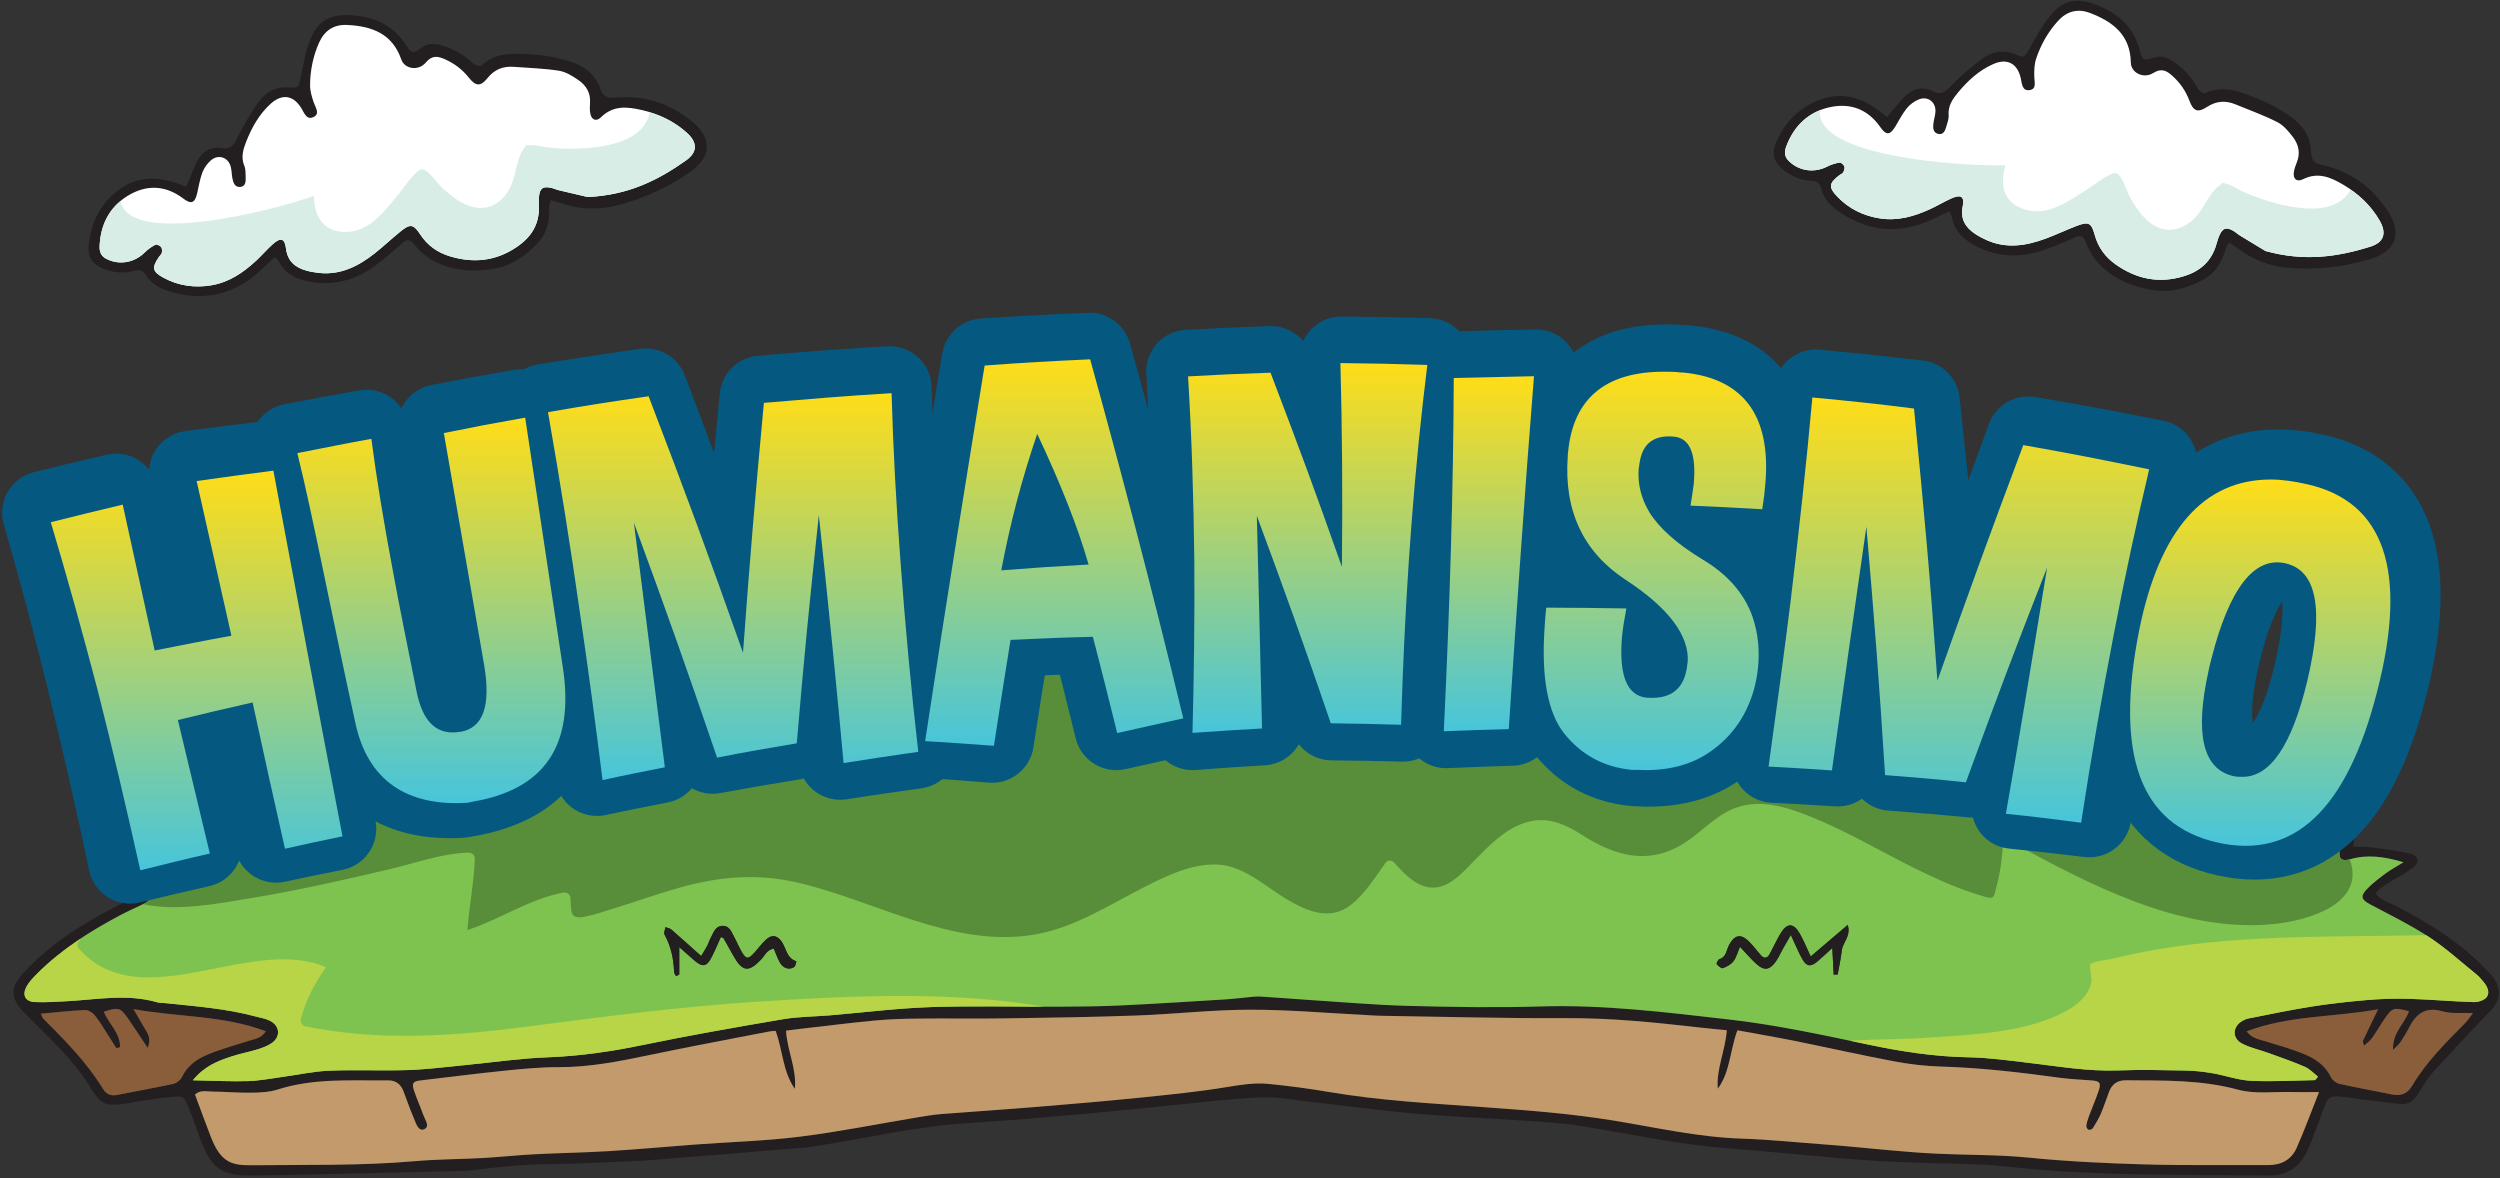 <?xml version="1.0" encoding="UTF-8" standalone="no"?>
<!DOCTYPE svg PUBLIC "-//W3C//DTD SVG 1.1//EN" "http://www.w3.org/Graphics/SVG/1.1/DTD/svg11.dtd">
<svg width="100%" height="100%" viewBox="0 0 747 352" version="1.1" xmlns="http://www.w3.org/2000/svg" xmlns:xlink="http://www.w3.org/1999/xlink" xml:space="preserve" xmlns:serif="http://www.serif.com/" style="fill-rule:evenodd;clip-rule:evenodd;stroke-linecap:round;stroke-linejoin:round;stroke-miterlimit:10;">
    <rect x="0" y="0" width="747" height="352" fill="#333333" stroke="none"/>
    <g transform="matrix(1,0,0,1,-812,-1330)">
        <g>
            <g>
                <g transform="matrix(4.167,0,0,4.167,-25.984,-330.269)">
                    <clipPath id="_clip1">
                        <path d="M60.095,182C53.833,182 48.756,187.076 48.756,193.338L48.756,689.401C48.756,695.663 53.833,700.739 60.095,700.739L533.48,700.739C539.743,700.739 544.819,695.663 544.819,689.401L544.819,193.338C544.819,187.076 539.743,182 533.48,182L60.095,182Z" clip-rule="nonzero"/>
                    </clipPath>
                    <g clip-path="url(#_clip1)">
                        <g transform="matrix(1,0,0,1,0,157.482)">
                            <path d="M362.197,314.906C362.57,315.394 363.007,315.456 363.421,315.583C364.38,315.875 365.35,316.142 366.276,316.518C367.097,316.852 367.839,317.334 368.248,318.205C368.347,318.417 368.635,318.622 368.872,318.675C370.125,318.955 371.389,319.179 372.648,319.436C373.281,319.565 373.736,319.36 374.067,318.804C375.088,317.094 376.486,315.703 377.875,314.302C378.052,314.124 378.189,313.905 378.427,313.596C377.597,313.559 376.884,313.656 376.252,313.472C375.032,313.117 374.352,313.631 373.843,314.636C373.662,314.995 373.45,315.34 373.228,315.674C373.118,315.84 372.952,315.969 372.697,316.233C372.639,314.992 373.534,314.351 373.839,313.464C372.746,313.177 372.652,313.196 372.109,313.973C371.787,314.435 371.513,314.93 371.188,315.389C371.049,315.587 370.834,315.729 370.617,315.93C370.569,315.742 370.51,315.648 370.536,315.593C370.871,314.877 371.218,314.165 371.627,313.318C368.473,313.905 365.283,313.734 362.197,314.906M209.708,316.031C209.624,316.063 209.539,316.095 209.454,316.127C209.222,315.76 208.994,315.388 208.758,315.024C208.472,314.586 208.21,314.127 207.876,313.73C207.717,313.542 207.407,313.363 207.176,313.374C206.14,313.422 205.108,313.541 204.036,313.637C204.101,313.786 204.121,313.914 204.195,313.987C205.762,315.552 207.32,317.124 208.485,319.032C208.721,319.418 209.056,319.555 209.512,319.464C210.851,319.194 212.197,318.962 213.531,318.671C213.764,318.62 214.045,318.403 214.145,318.188C214.533,317.356 215.237,316.882 216.015,316.559C216.976,316.162 217.989,315.887 218.983,315.574C219.393,315.444 219.841,315.398 220.165,314.899C217.096,313.742 213.906,313.896 210.67,313.309C210.993,313.864 211.217,314.243 211.434,314.625C211.652,315.008 211.984,315.37 211.688,316.086C211.145,315.272 210.717,314.603 210.261,313.954C209.73,313.197 209.572,313.164 208.536,313.497C208.893,314.357 209.727,315.021 209.708,316.031M324.925,314.825C324.221,314.755 323.624,314.703 323.027,314.635C319.827,314.269 316.632,313.941 313.398,313.958C308.927,313.981 304.457,313.852 299.986,313.786C299.665,313.781 299.343,313.749 299.021,313.733C296.249,313.595 293.475,313.347 290.704,313.353C288.012,313.359 285.322,313.67 282.629,313.768C279.49,313.883 276.348,313.928 273.208,313.974C271.113,314.005 269.016,313.968 266.921,313.99C265.874,314.001 264.824,314.034 263.783,314.133C261.981,314.303 260.185,314.533 258.386,314.739C258.077,314.774 257.769,314.816 257.466,314.854C257.548,316.314 258.242,317.6 258.096,319.027C257.221,317.788 257.233,316.257 256.717,314.87C256.532,314.887 256.376,314.891 256.224,314.921C253.343,315.482 250.455,316.017 247.582,316.622C245.451,317.071 243.329,317.481 241.134,317.474C239.808,317.469 238.478,317.604 237.157,317.739C235.198,317.937 233.246,318.195 231.29,318.42C230.704,318.487 230.604,318.61 230.805,319.202C231,319.773 231.249,320.326 231.451,320.894C231.576,321.244 231.968,321.751 231.492,321.932C231.086,322.088 230.922,321.468 230.769,321.119C230.495,320.493 230.282,319.841 230.034,319.202C229.841,318.707 229.497,318.414 228.937,318.421C226.285,318.449 223.618,318.244 221.024,319.073C220.424,319.265 219.755,319.293 219.117,319.303C218.192,319.318 217.265,319.231 216.339,319.224C215.925,319.22 215.462,319.085 215.084,319.436C215.481,320.5 215.845,321.52 216.242,322.529C216.949,324.322 217.74,324.52 219.158,324.505C223.065,324.461 226.971,324.554 230.872,324.212C232.475,324.071 234.091,324.077 235.699,323.988C236.944,323.919 238.184,323.783 239.429,323.718C241.198,323.626 242.97,323.602 244.738,323.494C246.826,323.366 248.911,323.173 250.998,323.018C253.485,322.834 255.987,322.766 258.458,322.457C261.289,322.103 264.093,321.537 266.909,321.068C267.463,320.976 268.019,320.882 268.578,320.837C270.865,320.656 273.154,320.51 275.44,320.322C277.927,320.118 280.413,319.907 282.896,319.654C284.974,319.443 287.057,319.235 289.115,318.893C290.117,318.726 291.105,318.574 292.105,318.677C293.54,318.823 294.974,319.008 296.396,319.252C300.053,319.878 303.754,320.069 307.444,320.336C310.574,320.562 313.691,320.793 316.797,321.3C319.847,321.798 322.875,322.496 325.99,322.596C328.038,322.663 330.082,322.881 332.128,323.031C332.409,323.052 332.69,323.071 332.971,323.095C335.297,323.295 337.62,323.563 339.95,323.676C342.159,323.782 344.37,323.74 346.583,323.961C349.344,324.236 352.124,324.367 354.899,324.446C357.84,324.531 360.783,324.476 363.725,324.495C364.667,324.501 365.401,324.12 365.778,323.273C366.343,322.003 366.82,320.691 367.389,319.259C366.615,319.259 366.019,319.27 365.426,319.256C364.141,319.223 362.794,319.414 361.588,319.088C358.927,318.368 356.246,318.433 353.551,318.413C352.944,318.409 352.555,318.672 352.343,319.216C352.137,319.74 351.972,320.281 351.75,320.799C351.593,321.165 351.383,321.51 351.17,321.849C351.122,321.927 350.947,321.989 350.862,321.962C350.784,321.936 350.691,321.773 350.704,321.684C350.736,321.449 350.807,321.216 350.89,320.993C351.114,320.388 351.373,319.797 351.581,319.187C351.781,318.601 351.68,318.471 351.077,318.423C350.316,318.36 349.551,318.338 348.796,318.233C345.964,317.844 343.13,317.512 340.267,317.429C339.146,317.397 338.017,317.261 336.915,317.054C334.543,316.608 332.188,316.074 329.823,315.597C328.451,315.32 327.072,315.085 325.683,314.829C325.148,316.261 325.176,317.794 324.276,319.021C324.159,317.598 324.815,316.304 324.925,314.825M214.931,318.413C216.399,318.441 217.641,318.51 218.88,318.472C219.717,318.448 220.55,318.279 221.383,318.167C222.494,318.017 223.602,317.769 224.718,317.724C226.609,317.648 228.506,317.742 230.398,317.678C231.76,317.632 233.117,317.45 234.476,317.32C236.437,317.132 238.393,316.839 240.358,316.766C242.662,316.68 244.911,316.355 247.165,315.888C250.51,315.195 253.877,314.607 257.244,314.034C258.35,313.845 259.489,313.849 260.611,313.756C263.014,313.554 265.414,313.248 267.822,313.166C270.881,313.063 273.946,313.149 277.008,313.136C278.498,313.13 279.99,313.117 281.479,313.047C284.011,312.927 286.543,312.761 289.074,312.607C289.554,312.578 290.032,312.51 290.512,312.468C290.832,312.439 291.154,312.389 291.472,312.408C292.676,312.479 293.877,312.583 295.08,312.66C297.41,312.809 299.738,313.016 302.071,313.077C305.212,313.159 308.359,313.218 311.498,313.119C316.068,312.974 320.585,313.541 325.095,314.055C328.443,314.436 331.759,315.154 335.06,315.851C337.432,316.353 339.798,316.719 342.226,316.763C343.669,316.79 345.111,316.99 346.548,317.16C348.703,317.414 350.843,317.791 353.033,317.706C354.641,317.643 356.256,317.684 357.867,317.716C358.507,317.728 359.15,317.804 359.782,317.914C360.691,318.071 361.586,318.403 362.497,318.448C364.021,318.523 365.554,318.431 367.085,318.401C367.134,318.4 367.18,318.302 367.314,318.153C367.004,317.914 366.727,317.604 366.382,317.454C365.537,317.086 364.664,316.785 363.797,316.47C363.156,316.237 362.47,316.096 361.873,315.785C361.137,315.401 361.176,314.569 361.888,314.156C362.026,314.076 362.18,314.009 362.336,313.978C363.835,313.686 365.33,313.368 366.838,313.13C368.146,312.923 369.468,312.777 370.788,312.664C371.785,312.579 372.791,312.539 373.79,312.569C375.358,312.615 376.924,312.76 378.492,312.807C378.806,312.816 379.256,312.67 379.419,312.437C379.665,312.089 379.44,311.665 379.169,311.341C379.013,311.156 378.855,310.967 378.669,310.816C377.543,309.908 376.467,308.921 375.26,308.133C373.918,307.255 372.461,306.552 371.043,305.793C370.43,305.466 370.332,305.227 370.815,304.712C371.223,304.276 371.718,303.917 372.2,303.557C372.546,303.3 372.932,303.096 373.446,302.778C372.067,302.372 370.862,302.202 369.619,302.562C369.016,302.736 368.779,302.545 368.863,301.94C368.908,301.623 369.031,301.317 369.078,301.001C369.276,299.668 368.919,299.654 367.99,300.024C367.841,300.084 367.686,300.134 367.533,300.182C366.465,300.516 366.432,300.493 366.345,299.319C366.336,299.198 366.345,299.076 366.328,298.957C366.246,298.394 366.031,298.288 365.502,298.563C365.109,298.767 364.748,299.045 364.337,299.192C364.117,299.27 363.676,299.234 363.586,299.092C362.996,298.159 362.019,297.868 361.096,297.486C356.926,295.764 352.666,294.297 348.343,293.008C347.533,292.766 346.745,292.457 345.939,292.201C344.524,291.75 343.105,291.308 341.682,290.88C340.99,290.672 340.258,290.571 339.593,290.3C336.25,288.934 332.682,288.448 329.197,287.66C327.248,287.219 325.219,287.174 323.246,286.739C321.209,286.29 319.114,286.104 317.057,285.734C314.707,285.31 312.343,285.188 309.963,285.247C309.721,285.253 309.477,285.267 309.238,285.244C307.401,285.064 305.533,285.186 303.733,284.653C303.468,284.574 303.177,284.573 302.898,284.546C301.459,284.403 300.018,284.274 298.581,284.122C296.702,283.922 294.827,283.679 292.945,283.509C292.273,283.448 291.588,283.548 290.908,283.565C289.746,283.594 288.578,283.556 287.422,283.655C285.421,283.827 283.427,284.079 281.431,284.303C280.513,284.407 279.572,284.429 278.685,284.659C276.791,285.148 274.849,285.282 272.938,285.21C268.873,285.055 264.925,285.849 260.944,286.386C259.352,286.6 257.789,287.017 256.203,287.285C255.255,287.445 254.273,287.423 253.331,287.611C251.162,288.044 249.006,288.538 246.852,289.042C245.954,289.252 245.071,289.532 244.189,289.806C243.19,290.118 242.221,290.565 241.202,290.765C239.333,291.133 237.544,291.708 235.794,292.441C235.239,292.674 234.651,292.832 234.073,293.003C229.629,294.312 225.258,295.832 220.984,297.617C220.291,297.907 219.614,298.308 219.037,298.786C218.381,299.33 218.419,299.393 217.739,299.072C217.276,298.853 216.735,298.382 216.363,298.488C215.782,298.655 216.114,299.398 216.018,299.887C215.941,300.279 215.757,300.461 215.346,300.327C214.886,300.177 214.43,300.017 213.964,299.893C213.389,299.74 213.219,299.87 213.262,300.483C213.293,300.921 213.419,301.351 213.495,301.786C213.63,302.557 213.439,302.729 212.687,302.524C211.561,302.217 210.061,302.366 209.113,302.899C209.542,303.163 209.972,303.385 210.354,303.672C210.802,304.008 211.249,304.362 211.619,304.778C212.039,305.25 211.948,305.497 211.373,305.776C210.83,306.039 210.276,306.281 209.743,306.563C207.565,307.719 205.491,309.028 203.742,310.792C203.461,311.075 203.168,311.375 202.989,311.722C202.677,312.33 202.929,312.778 203.613,312.804C204.414,312.836 205.22,312.784 206.023,312.735C208.146,312.608 210.271,312.207 212.385,312.823C212.574,312.879 212.784,312.861 212.985,312.883C215.143,313.111 217.313,313.268 219.421,313.837C219.769,313.93 220.14,313.984 220.457,314.143C221.195,314.515 221.238,315.332 220.547,315.774C220.247,315.967 219.897,316.096 219.553,316.201C218.938,316.389 218.301,316.507 217.691,316.71C216.742,317.025 215.794,317.361 214.931,318.413M211.112,305.077C210.543,304.659 210.145,304.337 209.718,304.061C209.312,303.801 208.852,303.621 208.461,303.343C208.224,303.175 208.073,302.886 207.884,302.653C208.136,302.477 208.366,302.242 208.645,302.139C209.639,301.772 210.684,301.706 211.737,301.693C212.539,301.683 212.539,301.662 212.441,300.908C212.208,299.128 212.593,298.77 214.334,299.157C214.451,299.183 214.561,299.24 214.677,299.272C215.012,299.367 215.186,299.262 215.267,298.897C215.583,297.461 216.112,297.238 217.438,297.952C217.579,298.028 217.721,298.106 217.857,298.191C218.199,298.407 218.514,298.412 218.858,298.16C220.539,296.931 222.482,296.228 224.412,295.542C227.596,294.409 230.82,293.386 234.025,292.311C234.75,292.068 235.475,291.822 236.183,291.534C237.716,290.909 239.283,290.422 240.913,290.109C241.738,289.951 242.546,289.663 243.331,289.356C244.763,288.797 246.233,288.427 247.744,288.146C249.522,287.814 251.265,287.302 253.038,286.942C253.939,286.759 254.881,286.787 255.79,286.635C257.455,286.355 259.101,285.948 260.771,285.709C264.828,285.128 268.862,284.379 273.006,284.511C274.83,284.571 276.699,284.465 278.509,283.955C279.312,283.728 280.176,283.707 281.015,283.62C283.654,283.346 286.293,283.079 288.934,282.827C289.449,282.778 289.973,282.802 290.493,282.803C290.734,282.803 290.98,282.872 291.215,282.84C293.039,282.591 294.819,282.982 296.614,283.177C298.093,283.337 299.577,283.435 301.053,283.607C302.249,283.747 303.432,283.986 304.628,284.124C306.143,284.299 307.666,284.415 309.185,284.555C309.265,284.562 309.346,284.56 309.426,284.556C312.827,284.39 316.176,284.815 319.51,285.413C321.884,285.839 324.248,286.444 326.64,286.607C329.849,286.826 332.855,287.903 335.983,288.428C336.848,288.574 337.681,288.915 338.527,289.169C339.76,289.538 340.991,289.908 342.221,290.281C343.337,290.619 344.456,290.941 345.562,291.303C348.314,292.208 351.073,293.096 353.806,294.056C356.122,294.869 358.42,295.739 360.698,296.652C361.625,297.023 362.508,297.531 363.357,298.062C363.835,298.361 364.209,298.424 364.679,298.117C364.978,297.922 365.305,297.733 365.646,297.643C366.506,297.417 366.931,297.713 367.102,298.583C367.147,298.811 367.185,299.041 367.237,299.328C367.721,299.231 368.143,299.119 368.573,299.065C369.741,298.919 370.052,299.204 369.994,300.357C369.974,300.752 369.9,301.143 369.836,301.656C370.317,301.677 370.752,301.667 371.178,301.718C371.974,301.815 372.773,301.915 373.557,302.08C373.925,302.158 374.477,302.221 374.447,302.72C374.431,302.974 374.032,303.249 373.754,303.435C373.219,303.793 372.639,304.08 372.096,304.426C371.864,304.572 371.677,304.79 371.432,305.009C371.852,305.539 372.458,305.678 372.974,305.948C375.305,307.166 377.531,308.529 379.353,310.464C379.519,310.639 379.7,310.803 379.847,310.993C380.513,311.848 380.419,312.668 379.667,313.45C378.271,314.899 376.893,316.365 375.546,317.858C375.118,318.332 374.8,318.907 374.452,319.448C374.14,319.932 373.736,320.19 373.145,320.114C372.189,319.991 371.231,319.885 370.276,319.755C367.69,319.404 368.196,319.335 367.351,321.433C367.081,322.104 366.867,322.802 366.562,323.457C366.022,324.622 365.101,325.251 363.792,325.241C360.488,325.214 357.184,325.204 353.881,325.146C352.072,325.114 350.263,325.018 348.457,324.914C347.334,324.849 346.214,324.714 345.092,324.613C344.452,324.555 343.812,324.479 343.171,324.455C340.517,324.355 337.859,324.342 335.212,324.165C331.843,323.941 328.486,323.552 325.119,323.302C321.5,323.034 317.966,322.252 314.395,321.68C313.05,321.466 311.677,321.403 310.314,321.308C307.666,321.125 305.01,321.015 302.366,320.785C299.964,320.576 297.571,320.238 295.173,319.972C293.934,319.835 292.686,319.589 291.453,319.641C289.287,319.734 287.129,320.015 284.968,320.224C282.927,320.421 280.888,320.642 278.846,320.821C276.162,321.055 273.478,321.308 270.789,321.463C266.92,321.685 263.16,322.59 259.349,323.17C258.437,323.308 257.508,323.339 256.587,323.418C255.385,323.52 254.182,323.627 252.979,323.723C251.217,323.866 249.453,324.001 247.691,324.14C247.57,324.149 247.45,324.17 247.329,324.175C245.039,324.265 242.749,324.405 240.458,324.428C238.68,324.446 236.924,324.612 235.168,324.844C234.928,324.876 234.687,324.906 234.447,324.911C229.415,325.027 224.385,325.162 219.353,325.243C216.941,325.281 216.245,324.748 215.41,322.491C215.159,321.811 214.929,321.124 214.657,320.452C214.291,319.545 214.275,319.519 213.339,319.609C212.46,319.693 211.588,319.85 210.714,319.978C210.554,320.002 210.399,320.05 210.239,320.071C208.576,320.292 208.379,320.22 207.485,318.774C206.239,316.76 204.454,315.23 202.833,313.556C201.864,312.555 201.794,311.795 202.741,310.757C204.587,308.731 206.85,307.279 209.26,306.03C209.82,305.74 210.382,305.452 211.112,305.077" style="fill:rgb(35,31,32);fill-rule:nonzero;"/>
                        </g>
                        <g transform="matrix(1,0,0,1,0,54.098)">
                            <path d="M243.24,358.461C246.143,358.331 248.287,357.257 250.281,355.846C251.138,355.238 251.126,354.548 250.334,353.84C249.416,353.02 248.334,352.503 247.131,352.228C246.077,351.985 245.076,351.877 244.197,352.741C243.846,353.087 243.501,352.927 243.424,352.455C243.385,352.22 243.389,351.972 243.408,351.732C243.464,351.014 243.139,350.466 242.584,350.084C242.162,349.794 241.682,349.488 241.193,349.41C240.127,349.241 239.039,349.213 237.959,349.129C237.186,349.069 236.567,349.303 236.055,349.938C235.556,350.556 235.219,350.534 234.711,349.897C234.244,349.31 233.68,348.885 233.007,348.587C232.505,348.364 232.094,348.271 231.635,348.818C231.106,349.45 230.112,349.29 229.875,348.602C229.231,346.732 227.753,346.213 225.995,346.125C225.046,346.078 224.374,346.517 223.986,347.382C223.551,348.35 223.345,349.377 223.335,350.429C223.331,350.853 223.462,351.293 223.605,351.699C223.736,352.073 224.07,352.504 223.568,352.734C223.086,352.956 222.918,352.44 222.71,352.098C222.141,351.161 221.33,351.037 220.519,351.767C219.692,352.512 219.162,353.461 218.759,354.481C218.535,355.043 218.364,355.614 218.624,356.236C218.727,356.484 218.705,356.79 218.718,357.07C218.732,357.362 218.699,357.694 218.353,357.738C217.947,357.79 217.824,357.448 217.763,357.118C217.711,356.842 217.716,356.553 217.643,356.283C217.464,355.616 216.762,355.374 216.233,355.825C215.968,356.051 215.739,356.372 215.615,356.697C215.431,357.181 215.354,357.704 215.234,358.212C215.073,358.893 214.814,359.01 214.234,358.568C213.047,357.665 211.763,357.563 210.499,358.239C209.044,359.019 208.31,360.327 208.243,361.988C208.227,362.377 208.335,362.691 208.713,362.889C209.63,363.369 210.734,363.184 211.479,362.435C211.697,362.216 211.962,362.028 212.236,361.887C212.328,361.839 212.561,361.937 212.647,362.038C212.727,362.132 212.728,362.325 212.703,362.464C212.684,362.569 212.568,362.657 212.5,362.757C211.969,363.531 212.02,363.815 212.831,364.254C213.895,364.827 215.037,364.989 216.227,364.797C217.513,364.589 218.536,363.888 219.466,363.028C219.879,362.646 220.246,362.212 220.667,361.838C221.225,361.342 221.519,361.423 221.607,362.146C221.717,363.044 222.238,363.501 223.037,363.73C223.344,363.817 223.664,363.872 223.982,363.906C225.534,364.071 226.809,363.417 227.975,362.496C228.607,361.997 229.191,361.438 229.818,360.932C230.518,360.368 230.745,360.396 231.238,361.149C231.75,361.932 232.469,362.439 233.328,362.702C235.031,363.227 236.649,363.073 238.168,362.035C239.225,361.313 239.787,360.386 239.743,359.102C239.736,358.86 239.728,358.615 239.756,358.377C239.817,357.844 240.039,357.688 240.577,357.793C240.774,357.831 240.959,357.924 241.154,357.971C241.967,358.166 242.781,358.354 243.24,358.461M240.581,358.685C240.529,358.919 240.478,359.034 240.481,359.148C240.513,360.1 240.375,360.991 239.689,361.728C238.816,362.667 237.79,363.398 236.525,363.607C235.419,363.789 234.282,363.799 233.175,363.453C232.222,363.155 231.42,362.649 230.807,361.862C230.527,361.502 230.284,361.452 229.924,361.781C229.33,362.324 228.715,362.848 228.073,363.333C226.77,364.32 225.307,364.796 223.658,364.589C222.575,364.453 221.62,364.103 221.074,363.056C221.024,362.959 220.907,362.897 220.784,362.785C220.451,363.099 220.134,363.398 219.816,363.697C218.03,365.376 215.949,365.935 213.57,365.322C212.774,365.118 212.019,364.796 211.568,364.076C211.317,363.675 211.073,363.652 210.675,363.765C209.954,363.968 209.232,363.877 208.54,363.616C207.745,363.317 207.377,362.766 207.46,361.931C207.621,360.291 208.302,358.915 209.649,357.922C210.77,357.095 212.022,356.992 213.332,357.334C213.716,357.435 214.085,357.594 214.463,357.728C214.702,357.145 214.908,356.581 215.161,356.039C215.518,355.273 216.114,354.819 216.988,354.952C217.646,355.053 217.871,354.74 218.129,354.198C218.54,353.333 219.056,352.511 219.598,351.718C220.127,350.944 220.862,350.522 221.863,350.605C222.529,350.659 222.506,350.599 222.655,349.902C222.846,349.001 222.994,348.073 223.328,347.224C223.9,345.765 224.81,345.321 226.379,345.436C228.008,345.555 229.318,346.172 230.225,347.58C230.616,348.187 230.707,348.2 231.347,347.744C231.802,347.419 232.258,347.445 232.724,347.577C233.589,347.822 234.356,348.247 235.014,348.876C235.153,349.008 235.529,349.126 235.606,349.052C236.708,348.001 238.074,348.172 239.386,348.252C240.26,348.306 241.144,348.486 241.984,348.741C242.98,349.045 243.798,349.672 244.147,350.696C244.349,351.287 244.675,351.387 245.226,351.336C247.105,351.164 248.818,351.636 250.342,352.761C250.439,352.832 250.544,352.894 250.638,352.969C252.19,354.216 252.177,355.57 250.545,356.698C248.943,357.805 247.189,358.607 245.291,359.074C243.924,359.411 242.578,359.351 241.25,358.881C241.062,358.815 240.867,358.769 240.581,358.685" style="fill:rgb(35,31,32);fill-rule:nonzero;"/>
                        </g>
                        <g transform="matrix(1,0,0,1,0,151.582)">
                            <path d="M252.788,314.041C252.909,314.091 252.965,314.096 252.98,314.124C253.218,314.539 253.449,314.958 253.684,315.376C254.335,316.538 254.776,316.595 255.677,315.652C255.934,315.383 256.076,314.963 256.581,314.869C256.74,315.234 256.853,315.573 257.026,315.878C257.258,316.286 257.699,316.422 258.046,316.194C258.147,316.128 258.158,315.923 258.21,315.782C257.474,315.563 257.482,314.789 257.102,314.305C256.802,313.921 256.442,313.864 256.063,314.198C255.735,314.487 255.477,314.854 255.18,315.18C254.752,315.648 254.598,315.642 254.292,315.115C254.091,314.769 253.938,314.394 253.745,314.042C253.556,313.697 253.428,313.248 252.939,313.242C252.388,313.235 252.263,313.734 252.057,314.113C251.962,314.289 251.908,314.487 251.815,314.664C251.695,314.892 251.555,315.108 251.379,315.405C250.612,314.721 249.93,314.103 249.234,313.5C249.126,313.407 248.954,313.389 248.812,313.336C248.788,313.517 248.684,313.742 248.755,313.871C249.211,314.703 249.404,315.592 249.435,316.529C249.439,316.636 249.525,316.739 249.573,316.844C249.651,316.807 249.729,316.77 249.808,316.734L249.808,314.768C250.288,315.191 250.579,315.451 250.874,315.707C251.485,316.236 251.776,316.184 252.152,315.441C252.385,314.983 252.579,314.506 252.788,314.041M332.589,316.735L332.873,316.729C332.975,316.153 333.104,315.58 333.17,315C333.235,314.425 333.84,313.99 333.595,313.17C332.678,313.953 331.847,314.662 330.941,315.436C330.645,314.811 330.437,314.293 330.165,313.812C329.709,313.005 329.237,313.008 328.762,313.812C328.476,314.294 328.248,314.811 327.974,315.3C327.826,315.562 327.597,315.595 327.388,315.368C327.089,315.044 326.833,314.679 326.519,314.369C325.933,313.791 325.501,313.869 325.099,314.589C324.892,314.957 324.91,315.469 324.382,315.635C324.286,315.665 324.162,315.945 324.194,315.982C324.313,316.115 324.534,316.311 324.642,316.272C324.92,316.174 325.218,316.01 325.394,315.784C325.6,315.521 325.684,315.165 325.868,314.742C326.325,315.225 326.658,315.621 327.037,315.966C327.59,316.471 327.992,316.423 328.431,315.808C328.639,315.517 328.78,315.178 328.957,314.862C329.109,314.591 329.268,314.322 329.516,313.895C329.831,314.567 330.053,315.112 330.337,315.623C330.632,316.155 330.938,316.197 331.399,315.813C331.731,315.537 332.042,315.233 332.488,314.827C332.528,315.583 332.558,316.159 332.589,316.735M214.931,324.313C215.794,323.262 216.743,322.926 217.691,322.61C218.301,322.407 218.938,322.29 219.554,322.102C219.897,321.997 220.247,321.867 220.547,321.675C221.238,321.232 221.195,320.416 220.457,320.044C220.141,319.885 219.769,319.831 219.421,319.737C217.313,319.169 215.143,319.012 212.985,318.783C212.785,318.762 212.574,318.779 212.385,318.724C210.271,318.107 208.146,318.509 206.023,318.636C205.221,318.685 204.414,318.736 203.613,318.705C202.929,318.679 202.677,318.23 202.989,317.623C203.168,317.275 203.461,316.976 203.742,316.692C205.492,314.929 207.565,313.62 209.744,312.464C210.276,312.182 210.83,311.939 211.373,311.677C211.949,311.397 212.039,311.15 211.619,310.679C211.249,310.263 210.802,309.908 210.354,309.572C209.973,309.285 209.542,309.063 209.113,308.8C210.061,308.267 211.561,308.117 212.687,308.425C213.439,308.63 213.63,308.458 213.495,307.687C213.419,307.252 213.293,306.821 213.263,306.384C213.22,305.77 213.389,305.641 213.964,305.794C214.43,305.918 214.887,306.078 215.347,306.228C215.757,306.361 215.941,306.18 216.018,305.788C216.115,305.299 215.783,304.556 216.363,304.389C216.735,304.282 217.276,304.754 217.739,304.973C218.419,305.294 218.381,305.23 219.038,304.687C219.615,304.209 220.291,303.808 220.984,303.518C225.258,301.732 229.629,300.213 234.073,298.903C234.651,298.732 235.239,298.574 235.794,298.342C237.544,297.608 239.333,297.033 241.203,296.666C242.222,296.466 243.19,296.019 244.189,295.707C245.071,295.433 245.954,295.152 246.852,294.942C249.006,294.438 251.163,293.944 253.331,293.512C254.273,293.323 255.255,293.346 256.204,293.186C257.789,292.918 259.352,292.501 260.944,292.287C264.925,291.75 268.873,290.956 272.938,291.11C274.85,291.183 276.791,291.049 278.685,290.56C279.572,290.33 280.513,290.308 281.432,290.204C283.428,289.979 285.421,289.728 287.422,289.556C288.579,289.457 289.746,289.495 290.908,289.466C291.588,289.448 292.273,289.349 292.945,289.409C294.827,289.58 296.702,289.822 298.581,290.022C300.018,290.175 301.459,290.304 302.898,290.446C303.178,290.474 303.468,290.475 303.733,290.554C305.533,291.087 307.401,290.965 309.238,291.145C309.477,291.168 309.722,291.153 309.963,291.147C312.344,291.089 314.707,291.211 317.058,291.635C319.114,292.005 321.209,292.19 323.246,292.64C325.22,293.074 327.248,293.12 329.197,293.561C332.683,294.349 336.25,294.835 339.593,296.2C340.258,296.472 340.99,296.572 341.683,296.78C343.105,297.209 344.524,297.65 345.939,298.102C346.745,298.357 347.533,298.667 348.343,298.908C352.666,300.197 356.926,301.665 361.097,303.387C362.019,303.769 362.996,304.06 363.586,304.992C363.677,305.135 364.117,305.171 364.337,305.093C364.748,304.945 365.109,304.668 365.502,304.464C366.031,304.188 366.246,304.295 366.328,304.857C366.346,304.977 366.336,305.099 366.346,305.22C366.433,306.394 366.465,306.417 367.533,306.083C367.686,306.034 367.841,305.984 367.99,305.925C368.919,305.555 369.276,305.568 369.078,306.901C369.031,307.218 368.908,307.523 368.863,307.841C368.779,308.445 369.017,308.637 369.619,308.463C370.862,308.103 372.067,308.272 373.446,308.679C372.933,308.997 372.546,309.2 372.2,309.458C371.719,309.817 371.224,310.177 370.815,310.612C370.332,311.128 370.431,311.366 371.043,311.693C372.461,312.452 373.918,313.155 375.261,314.033C376.467,314.821 377.543,315.809 378.669,316.717C378.855,316.867 379.014,317.057 379.169,317.241C379.44,317.565 379.665,317.989 379.419,318.338C379.256,318.57 378.807,318.717 378.492,318.708C376.924,318.66 375.358,318.516 373.79,318.47C372.791,318.439 371.785,318.479 370.788,318.564C369.468,318.678 368.146,318.823 366.838,319.03C365.33,319.269 363.835,319.587 362.336,319.879C362.181,319.909 362.026,319.977 361.889,320.057C361.177,320.47 361.138,321.302 361.873,321.686C362.471,321.997 363.156,322.138 363.797,322.371C364.664,322.686 365.537,322.986 366.382,323.354C366.727,323.505 367.004,323.814 367.314,324.054C367.181,324.202 367.134,324.301 367.085,324.302C365.555,324.332 364.021,324.424 362.497,324.349C361.586,324.304 360.691,323.972 359.782,323.814C359.15,323.705 358.507,323.629 357.867,323.616C356.256,323.585 354.642,323.544 353.033,323.606C350.843,323.691 348.703,323.314 346.548,323.061C345.111,322.891 343.669,322.69 342.226,322.664C339.798,322.62 337.433,322.254 335.06,321.752C331.759,321.055 328.443,320.337 325.096,319.956C320.585,319.441 316.068,318.875 311.498,319.02C308.359,319.118 305.212,319.06 302.071,318.978C299.738,318.917 297.41,318.71 295.08,318.561C293.877,318.483 292.676,318.38 291.473,318.309C291.154,318.29 290.832,318.34 290.513,318.368C290.033,318.411 289.555,318.478 289.074,318.508C286.543,318.662 284.012,318.827 281.479,318.947C279.991,319.018 278.498,319.03 277.008,319.037C273.946,319.05 270.881,318.964 267.822,319.066C265.414,319.148 263.015,319.455 260.611,319.656C259.489,319.75 258.35,319.746 257.245,319.935C253.877,320.508 250.51,321.096 247.165,321.789C244.912,322.256 242.662,322.581 240.358,322.667C238.393,322.739 236.437,323.032 234.476,323.221C233.118,323.351 231.76,323.532 230.398,323.579C228.506,323.643 226.609,323.549 224.718,323.625C223.602,323.67 222.495,323.918 221.383,324.067C220.55,324.18 219.717,324.349 218.88,324.373C217.642,324.41 216.399,324.342 214.931,324.313" style="fill:rgb(126,195,80);fill-rule:nonzero;"/>
                        </g>
                        <g transform="matrix(1,0,0,1,0,142.025)">
                            <path d="M210.247,317.965C210.076,318.235 209.929,318.507 209.815,318.775C210.001,318.887 210.184,319 210.354,319.128C210.802,319.464 211.249,319.819 211.619,320.235C212.039,320.706 211.948,320.953 211.372,321.233C211.367,321.235 211.361,321.237 211.355,321.24C213.843,321.785 216.782,321.188 219.214,320.788C222.516,320.247 225.78,319.498 229.036,318.735C230.841,318.311 232.813,317.595 234.68,317.548C234.921,317.542 235.155,317.717 235.146,317.976C235.089,319.697 234.739,321.384 234.619,323.098C236.981,322.329 239.073,320.847 241.541,320.406C241.725,320.373 241.98,320.545 241.998,320.738C242.096,321.772 241.871,322.384 243.106,322.125C243.801,321.979 244.485,321.745 245.164,321.535C246.768,321.04 248.348,320.467 249.966,320.021C252.707,319.266 255.33,319.042 258.121,319.658C263.75,320.903 269.329,324.424 275.275,323.423C278.071,322.952 280.504,321.376 282.984,320.105C284.617,319.268 286.614,318.267 288.519,318.408C290.368,318.545 291.904,320.028 293.432,320.928C294.861,321.768 296.497,322.453 297.98,321.285C298.998,320.484 299.715,319.285 300.47,318.254C300.624,318.045 300.928,318.101 301.082,318.275C301.997,319.306 303.166,320.492 304.651,319.898C305.54,319.541 306.276,318.662 306.929,318.005C307.976,316.951 309.065,315.82 310.529,315.378C312.016,314.929 313.288,315.473 314.535,316.275C316.889,317.787 319.296,318.482 321.857,316.875C323.138,316.07 324.14,314.834 325.599,314.319C327.307,313.718 329.105,314.246 330.72,314.881C333.399,315.933 335.875,317.421 338.449,318.694C339.835,319.379 341.25,320.021 342.726,320.493C344.198,320.964 344.008,320.947 344.293,319.861C344.538,318.933 344.661,317.958 344.717,317.002C344.731,316.771 345.004,316.603 345.218,316.72C350.816,319.786 357.416,323.286 364.007,322.68C366.697,322.433 370.762,321.18 369.588,318.024C369.012,318.181 368.781,317.989 368.863,317.397C368.887,317.223 368.933,317.053 368.979,316.882C368.666,316.4 368.309,315.942 367.912,315.508C367.787,315.555 367.661,315.599 367.533,315.639C366.464,315.973 366.432,315.949 366.345,314.776C366.335,314.654 366.345,314.532 366.328,314.413C366.246,313.851 366.031,313.744 365.501,314.02C365.109,314.224 364.747,314.501 364.336,314.649C364.117,314.727 363.676,314.691 363.585,314.548C362.996,313.615 362.019,313.324 361.096,312.943C356.925,311.221 352.665,309.753 348.342,308.464C347.533,308.223 346.745,307.913 345.939,307.657C344.524,307.206 343.105,306.765 341.682,306.336C340.99,306.128 340.257,306.027 339.592,305.756C336.249,304.391 332.682,303.904 329.197,303.116C327.247,302.676 325.219,302.63 323.246,302.195C321.208,301.746 319.114,301.561 317.057,301.191C314.706,300.767 312.343,300.645 309.962,300.703C309.721,300.709 309.477,300.724 309.238,300.7C307.401,300.521 305.533,300.643 303.733,300.11C303.467,300.03 303.177,300.029 302.898,300.002C301.458,299.86 300.018,299.731 298.58,299.578C296.702,299.378 294.827,299.136 292.945,298.965C292.273,298.904 291.587,299.004 290.908,299.022C289.746,299.051 288.578,299.013 287.422,299.111C285.421,299.283 283.427,299.535 281.431,299.76C280.513,299.863 279.572,299.886 278.685,300.115C276.79,300.605 274.849,300.738 272.937,300.666C268.873,300.512 264.924,301.306 260.943,301.843C259.352,302.057 257.789,302.474 256.203,302.741C255.254,302.902 254.272,302.879 253.331,303.068C251.162,303.5 249.006,303.994 246.852,304.498C245.954,304.708 245.07,304.988 244.188,305.264C243.189,305.575 242.221,306.022 241.202,306.222C239.333,306.589 237.544,307.164 235.793,307.898C235.239,308.13 234.651,308.288 234.072,308.459C229.629,309.769 225.258,311.288 220.983,313.073C220.29,313.363 219.614,313.765 219.037,314.242C218.38,314.786 218.419,314.85 217.738,314.528C217.276,314.31 216.735,313.838 216.363,313.944C215.782,314.111 216.114,314.855 216.018,315.344C215.941,315.736 215.756,315.917 215.346,315.783C214.886,315.634 214.43,315.474 213.963,315.35C213.389,315.196 213.219,315.326 213.262,315.94C213.293,316.377 213.419,316.808 213.495,317.242C213.629,318.014 213.439,318.186 212.686,317.981C211.944,317.778 211.049,317.791 210.247,317.965" style="fill:rgb(88,142,57);fill-rule:nonzero;"/>
                        </g>
                        <g transform="matrix(0.552,-0.834,-0.834,-0.552,348.773,804.59)">
                            <path d="M210.069,304.419C210.835,304.186 211.589,303.917 212.338,303.621C211.965,304.718 211.027,305.867 210.069,306.358C210.087,305.855 210.139,305.374 210.111,304.897C210.101,304.738 210.084,304.578 210.069,304.419" style="fill:rgb(183,213,70);fill-rule:nonzero;"/>
                        </g>
                        <g transform="matrix(1,0,0,1,0,149.925)">
                            <path d="M213.506,309.491C214.954,308.532 216.463,307.64 217.954,306.728C217.89,306.701 217.82,306.669 217.738,306.63C217.276,306.411 216.735,305.939 216.362,306.046C215.782,306.213 216.114,306.956 216.018,307.445C215.941,307.837 215.756,308.018 215.346,307.885C214.886,307.735 214.429,307.575 213.963,307.451C213.388,307.298 213.219,307.428 213.262,308.041C213.293,308.478 213.419,308.909 213.494,309.344C213.505,309.404 213.499,309.437 213.506,309.491" style="fill:rgb(183,213,70);fill-rule:nonzero;"/>
                        </g>
                        <g transform="matrix(1,0,0,1,0,176.087)">
                            <path d="M379.168,292.735C379.013,292.55 378.855,292.361 378.668,292.211C377.542,291.302 376.466,290.315 375.26,289.527C375.192,289.483 375.122,289.444 375.055,289.401C368.692,289.548 362.278,289.348 355.981,290.389C354.872,290.573 353.77,290.794 352.681,291.07C352.341,291.157 351.128,291.288 350.991,291.49C350.905,291.617 351.116,292.505 351.064,292.762C350.865,293.748 350.065,294.4 349.223,294.857C346.407,296.386 342.726,296.52 339.606,296.738C337.685,296.873 335.701,296.854 333.744,296.969C334.183,297.062 334.622,297.154 335.06,297.246C337.432,297.748 339.797,298.114 342.226,298.158C343.668,298.184 345.11,298.384 346.547,298.554C348.702,298.808 350.842,299.185 353.032,299.1C354.641,299.038 356.255,299.079 357.866,299.11C358.506,299.123 359.149,299.199 359.781,299.308C360.69,299.465 361.585,299.797 362.496,299.842C364.021,299.918 365.554,299.826 367.084,299.796C367.133,299.795 367.18,299.696 367.314,299.547C367.003,299.308 366.727,298.999 366.381,298.848C365.536,298.481 364.663,298.179 363.796,297.865C363.155,297.631 362.47,297.491 361.872,297.179C361.137,296.796 361.176,295.964 361.888,295.55C362.025,295.47 362.18,295.403 362.335,295.373C363.834,295.081 365.329,294.762 366.837,294.524C368.146,294.317 369.467,294.172 370.787,294.058C371.784,293.973 372.79,293.933 373.789,293.964C375.357,294.009 376.923,294.154 378.491,294.202C378.806,294.211 379.255,294.064 379.418,293.832C379.664,293.483 379.439,293.059 379.168,292.735" style="fill:rgb(183,213,70);fill-rule:nonzero;"/>
                        </g>
                        <g transform="matrix(1,0,0,1,0,176.074)">
                            <path d="M272.923,294.126C267.161,293.513 261.211,293.816 255.44,294.184C249.874,294.537 244.394,295.259 238.868,295.977C233.587,296.664 228.279,297.03 223.023,295.957C222.778,295.907 222.609,295.69 222.673,295.438C223.026,294.054 223.672,292.871 224.473,291.714C219.025,289.363 211.23,295.412 206.745,290.374C206.631,290.246 206.623,290.066 206.709,289.924C206.761,289.835 206.821,289.757 206.875,289.67C205.759,290.412 204.699,291.234 203.741,292.2C203.461,292.483 203.167,292.783 202.988,293.13C202.676,293.737 202.928,294.187 203.612,294.213C204.414,294.244 205.22,294.192 206.023,294.144C208.146,294.017 210.27,293.614 212.384,294.23C212.573,294.287 212.784,294.27 212.984,294.291C215.143,294.52 217.312,294.676 219.421,295.245C219.769,295.339 220.14,295.393 220.457,295.552C221.194,295.924 221.237,296.739 220.547,297.183C220.246,297.375 219.896,297.505 219.553,297.609C218.938,297.798 218.3,297.914 217.691,298.117C216.742,298.434 215.794,298.77 214.93,299.821C216.399,299.85 217.641,299.917 218.88,299.881C219.716,299.856 220.549,299.688 221.382,299.575C222.494,299.425 223.601,299.177 224.717,299.132C226.608,299.057 228.506,299.15 230.397,299.087C231.759,299.039 233.117,298.858 234.476,298.729C236.437,298.539 238.393,298.247 240.357,298.174C242.661,298.089 244.911,297.764 247.165,297.297C250.509,296.604 253.876,296.015 257.244,295.442C258.35,295.254 259.488,295.258 260.61,295.164C263.014,294.963 265.414,294.655 267.821,294.574C270.528,294.483 273.239,294.537 275.95,294.543C274.944,294.383 273.937,294.234 272.923,294.126" style="fill:rgb(183,213,70);fill-rule:nonzero;"/>
                        </g>
                        <g transform="matrix(1,0,0,1,0,187.511)">
                            <path d="M324.924,284.796C324.815,286.275 324.158,287.569 324.276,288.992C325.176,287.765 325.148,286.233 325.683,284.8C327.071,285.056 328.45,285.291 329.822,285.568C332.188,286.045 334.542,286.579 336.914,287.025C338.017,287.233 339.146,287.368 340.267,287.4C343.129,287.484 345.963,287.815 348.795,288.204C349.55,288.309 350.316,288.331 351.076,288.394C351.68,288.442 351.78,288.572 351.58,289.158C351.372,289.768 351.113,290.359 350.89,290.964C350.807,291.187 350.736,291.42 350.703,291.655C350.691,291.744 350.783,291.907 350.861,291.933C350.946,291.96 351.121,291.899 351.169,291.82C351.382,291.482 351.593,291.136 351.749,290.77C351.972,290.252 352.137,289.711 352.342,289.187C352.555,288.643 352.944,288.38 353.55,288.384C356.245,288.404 358.927,288.339 361.587,289.059C362.793,289.385 364.141,289.194 365.425,289.227C366.019,289.241 366.614,289.23 367.389,289.23C366.82,290.662 366.343,291.974 365.778,293.244C365.401,294.091 364.666,294.472 363.725,294.466C360.782,294.447 357.839,294.502 354.899,294.417C352.123,294.338 349.344,294.207 346.582,293.932C344.369,293.711 342.158,293.753 339.949,293.647C337.619,293.534 335.296,293.266 332.971,293.067C332.69,293.042 332.408,293.024 332.127,293.002C330.081,292.852 328.037,292.634 325.989,292.567C322.874,292.467 319.847,291.769 316.796,291.271C313.691,290.764 310.573,290.533 307.444,290.307C303.753,290.04 300.053,289.849 296.396,289.223C294.974,288.979 293.539,288.794 292.105,288.648C291.105,288.545 290.117,288.697 289.115,288.864C287.056,289.206 284.973,289.414 282.895,289.625C280.413,289.878 277.926,290.089 275.439,290.293C273.154,290.481 270.864,290.627 268.578,290.808C268.019,290.853 267.463,290.947 266.908,291.039C264.092,291.508 261.288,292.074 258.458,292.428C255.986,292.737 253.485,292.805 250.997,292.989C248.91,293.144 246.826,293.337 244.737,293.465C242.969,293.573 241.197,293.597 239.428,293.689C238.184,293.754 236.943,293.89 235.698,293.959C234.09,294.048 232.474,294.042 230.871,294.183C226.971,294.525 223.064,294.432 219.158,294.476C217.739,294.491 216.948,294.293 216.242,292.5C215.844,291.491 215.48,290.471 215.083,289.407C215.462,289.056 215.924,289.192 216.339,289.195C217.265,289.202 218.191,289.289 219.116,289.275C219.755,289.264 220.423,289.236 221.024,289.044C223.618,288.215 226.284,288.42 228.937,288.392C229.496,288.385 229.841,288.678 230.033,289.173C230.282,289.812 230.495,290.464 230.769,291.09C230.921,291.439 231.086,292.059 231.492,291.903C231.967,291.722 231.576,291.215 231.451,290.865C231.248,290.297 230.999,289.744 230.805,289.173C230.603,288.581 230.703,288.458 231.289,288.391C233.245,288.166 235.198,287.908 237.156,287.71C238.478,287.575 239.807,287.441 241.133,287.445C243.328,287.452 245.45,287.042 247.581,286.593C250.454,285.988 253.342,285.453 256.224,284.892C256.375,284.862 256.532,284.858 256.716,284.841C257.233,286.228 257.22,287.759 258.095,288.998C258.242,287.571 257.547,286.285 257.465,284.825C257.769,284.787 258.077,284.745 258.385,284.71C260.184,284.504 261.981,284.275 263.782,284.104C264.824,284.005 265.874,283.972 266.92,283.961C269.016,283.939 271.112,283.976 273.207,283.945C276.348,283.9 279.489,283.854 282.628,283.739C285.321,283.641 288.011,283.33 290.703,283.324C293.475,283.318 296.248,283.567 299.021,283.704C299.342,283.72 299.664,283.752 299.986,283.757C304.456,283.823 308.927,283.952 313.398,283.929C316.631,283.912 319.826,284.24 323.027,284.606C323.623,284.674 324.221,284.726 324.924,284.796" style="fill:rgb(195,154,107);fill-rule:nonzero;"/>
                        </g>
                        <g transform="matrix(1,0,0,1,0,182.329)">
                            <path d="M209.708,291.184C209.727,290.174 208.893,289.51 208.536,288.65C209.571,288.317 209.729,288.35 210.261,289.107C210.717,289.756 211.145,290.425 211.687,291.239C211.984,290.523 211.651,290.161 211.434,289.778C211.216,289.396 210.993,289.017 210.67,288.462C213.905,289.049 217.096,288.895 220.165,290.052C219.84,290.551 219.393,290.597 218.983,290.727C217.988,291.04 216.976,291.315 216.015,291.712C215.236,292.035 214.533,292.509 214.145,293.341C214.045,293.556 213.764,293.773 213.53,293.824C212.197,294.115 210.851,294.347 209.512,294.617C209.056,294.708 208.721,294.571 208.485,294.185C207.32,292.277 205.762,290.705 204.194,289.14C204.121,289.067 204.101,288.939 204.036,288.79C205.108,288.694 206.14,288.575 207.175,288.527C207.407,288.516 207.717,288.695 207.875,288.883C208.21,289.28 208.472,289.739 208.757,290.177C208.994,290.541 209.222,290.913 209.454,291.28C209.539,291.248 209.624,291.216 209.708,291.184" style="fill:rgb(138,93,59);fill-rule:nonzero;"/>
                        </g>
                        <g transform="matrix(1,0,0,1,0,182.292)">
                            <path d="M362.197,290.096C365.283,288.924 368.473,289.095 371.627,288.508C371.218,289.355 370.871,290.067 370.536,290.783C370.51,290.838 370.569,290.932 370.617,291.12C370.834,290.919 371.049,290.777 371.188,290.579C371.513,290.12 371.787,289.625 372.109,289.163C372.652,288.386 372.746,288.367 373.839,288.654C373.534,289.541 372.639,290.182 372.697,291.423C372.952,291.159 373.118,291.03 373.228,290.864C373.45,290.53 373.662,290.185 373.843,289.826C374.352,288.821 375.032,288.307 376.252,288.662C376.884,288.846 377.597,288.749 378.427,288.786C378.189,289.095 378.052,289.314 377.875,289.492C376.486,290.893 375.088,292.284 374.067,293.994C373.736,294.55 373.281,294.755 372.648,294.626C371.389,294.369 370.125,294.145 368.872,293.865C368.635,293.812 368.347,293.607 368.248,293.395C367.839,292.524 367.097,292.042 366.276,291.708C365.35,291.332 364.38,291.065 363.421,290.773C363.007,290.646 362.57,290.584 362.197,290.096" style="fill:rgb(138,93,59);fill-rule:nonzero;"/>
                        </g>
                        <g transform="matrix(1,0,0,1,0,53.909)">
                            <path d="M243.24,358.65C242.781,358.543 241.967,358.355 241.154,358.16C240.959,358.113 240.774,358.02 240.577,357.982C240.039,357.877 239.817,358.033 239.756,358.566C239.728,358.804 239.736,359.049 239.743,359.291C239.787,360.575 239.225,361.502 238.168,362.224C236.649,363.262 235.031,363.416 233.328,362.891C232.469,362.628 231.75,362.121 231.238,361.338C230.745,360.585 230.518,360.557 229.818,361.121C229.191,361.627 228.607,362.186 227.975,362.685C226.809,363.606 225.534,364.26 223.982,364.095C223.664,364.061 223.344,364.006 223.037,363.919C222.238,363.69 221.717,363.233 221.607,362.335C221.519,361.612 221.225,361.531 220.667,362.027C220.246,362.401 219.879,362.835 219.466,363.217C218.536,364.077 217.513,364.778 216.227,364.986C215.037,365.178 213.895,365.016 212.831,364.443C212.02,364.004 211.969,363.72 212.5,362.946C212.568,362.846 212.684,362.758 212.703,362.653C212.728,362.514 212.727,362.321 212.647,362.227C212.561,362.126 212.328,362.028 212.236,362.076C211.962,362.217 211.697,362.405 211.479,362.624C210.734,363.373 209.63,363.558 208.713,363.078C208.335,362.88 208.227,362.566 208.243,362.177C208.31,360.516 209.044,359.208 210.499,358.428C211.763,357.752 213.047,357.854 214.234,358.757C214.814,359.199 215.073,359.082 215.234,358.401C215.354,357.893 215.431,357.37 215.615,356.886C215.739,356.561 215.968,356.24 216.233,356.014C216.762,355.563 217.464,355.805 217.643,356.472C217.716,356.742 217.711,357.031 217.763,357.307C217.824,357.637 217.947,357.979 218.353,357.927C218.699,357.883 218.732,357.551 218.718,357.259C218.705,356.979 218.727,356.673 218.624,356.425C218.364,355.803 218.535,355.232 218.759,354.67C219.162,353.65 219.692,352.701 220.519,351.956C221.33,351.226 222.141,351.35 222.71,352.287C222.918,352.629 223.086,353.145 223.568,352.923C224.07,352.693 223.736,352.262 223.605,351.888C223.462,351.482 223.331,351.042 223.335,350.618C223.345,349.566 223.551,348.539 223.986,347.571C224.374,346.706 225.046,346.267 225.995,346.314C227.753,346.402 229.231,346.921 229.875,348.791C230.112,349.479 231.106,349.639 231.635,349.007C232.094,348.46 232.505,348.553 233.007,348.776C233.68,349.074 234.244,349.499 234.711,350.086C235.219,350.723 235.556,350.745 236.055,350.127C236.567,349.492 237.186,349.258 237.959,349.318C239.039,349.402 240.127,349.43 241.193,349.599C241.682,349.677 242.162,349.983 242.584,350.273C243.139,350.655 243.464,351.203 243.408,351.921C243.389,352.161 243.385,352.409 243.424,352.644C243.501,353.116 243.846,353.276 244.197,352.93C245.076,352.066 246.077,352.174 247.131,352.417C248.334,352.692 249.416,353.209 250.334,354.029C251.126,354.737 251.138,355.427 250.281,356.035C248.287,357.446 246.143,358.52 243.24,358.65" style="fill:white;fill-rule:nonzero;"/>
                        </g>
                        <g transform="matrix(1,0,0,1,0,60.218)">
                            <path d="M250.333,347.72C249.56,347.029 248.664,346.564 247.684,346.267C247.499,347.298 246.667,348.126 245.016,348.547C243.517,348.929 241.901,348.939 240.367,348.79C239.999,348.754 239.518,348.589 239.154,348.623C238.963,348.641 238.866,348.631 238.815,348.616C238.809,348.66 238.771,348.741 238.663,348.877C238.065,349.63 238.119,351.085 237.518,351.964C236.825,352.979 235.871,353.384 234.696,352.96C233.989,352.705 233.381,352.195 232.826,351.702C232.489,351.403 231.833,350.406 231.389,350.353C230.957,350.302 230.053,351.685 229.764,352.033C228.71,353.309 227.583,354.946 225.723,354.847C224.144,354.764 223.655,353.597 223.603,352.264C220.57,353.351 210.384,355.91 209.744,352.634C208.793,353.422 208.296,354.528 208.242,355.868C208.228,356.257 208.335,356.572 208.712,356.769C209.629,357.249 210.733,357.064 211.479,356.315C211.696,356.096 211.962,355.908 212.235,355.767C212.328,355.719 212.561,355.817 212.646,355.918C212.726,356.012 212.728,356.205 212.702,356.344C212.683,356.449 212.568,356.537 212.499,356.637C211.969,357.411 212.019,357.696 212.832,358.134C213.896,358.707 215.036,358.869 216.226,358.677C217.512,358.469 218.535,357.768 219.466,356.908C219.879,356.526 220.245,356.092 220.666,355.718C221.224,355.222 221.519,355.303 221.606,356.026C221.716,356.924 222.237,357.381 223.036,357.61C223.343,357.698 223.663,357.752 223.982,357.786C225.534,357.951 226.809,357.297 227.975,356.376C228.606,355.877 229.19,355.318 229.818,354.812C230.517,354.248 230.744,354.276 231.237,355.03C231.749,355.812 232.469,356.319 233.329,356.582C235.03,357.107 236.648,356.953 238.167,355.915C239.224,355.193 239.786,354.266 239.743,352.982C239.735,352.741 239.729,352.495 239.755,352.257C239.817,351.724 240.039,351.568 240.577,351.673C240.773,351.711 240.959,351.804 241.153,351.851C241.967,352.046 242.78,352.234 243.239,352.341C246.142,352.211 248.288,351.137 250.28,349.726C251.139,349.118 251.125,348.428 250.333,347.72" style="fill:rgb(215,237,229);fill-rule:nonzero;"/>
                        </g>
                        <g transform="matrix(1,0,0,1,0,52.32)">
                            <path d="M363.549,364.112C366.349,364.887 368.721,364.53 371.053,363.805C372.057,363.493 372.258,362.833 371.724,361.914C371.106,360.85 370.236,360.023 369.178,359.389C368.25,358.834 367.332,358.42 366.229,358.97C365.788,359.189 365.51,358.931 365.582,358.459C365.618,358.222 365.699,357.988 365.791,357.766C366.067,357.1 365.927,356.478 365.518,355.944C365.206,355.537 364.845,355.098 364.403,354.873C363.443,354.383 362.416,354.018 361.416,353.604C360.699,353.308 360.038,353.338 359.355,353.783C358.69,354.216 358.375,354.091 358.09,353.328C357.827,352.626 357.422,352.047 356.875,351.555C356.467,351.189 356.105,350.971 355.498,351.351C354.799,351.788 353.903,351.328 353.892,350.6C353.859,348.623 352.613,347.672 350.969,347.045C350.081,346.706 349.307,346.915 348.67,347.617C347.956,348.403 347.443,349.316 347.108,350.313C346.973,350.715 346.961,351.174 346.971,351.604C346.98,352.001 347.164,352.513 346.615,352.577C346.088,352.638 346.088,352.095 345.997,351.706C345.746,350.64 345.013,350.27 344.016,350.714C342.998,351.165 342.201,351.904 341.501,352.749C341.115,353.215 340.776,353.705 340.83,354.377C340.852,354.645 340.736,354.928 340.661,355.199C340.584,355.48 340.45,355.787 340.108,355.721C339.705,355.644 339.695,355.282 339.738,354.949C339.775,354.67 339.869,354.396 339.883,354.117C339.919,353.428 339.327,352.98 338.684,353.245C338.362,353.378 338.044,353.613 337.826,353.883C337.502,354.286 337.267,354.76 336.995,355.206C336.631,355.803 336.349,355.834 335.934,355.235C335.085,354.008 333.897,353.514 332.485,353.766C330.86,354.056 329.757,355.073 329.179,356.633C329.043,356.997 329.048,357.33 329.346,357.634C330.07,358.376 331.177,358.541 332.117,358.058C332.393,357.918 332.702,357.822 333.007,357.771C333.11,357.755 333.3,357.92 333.351,358.043C333.398,358.157 333.339,358.341 333.273,358.465C333.222,358.56 333.084,358.607 332.988,358.68C332.243,359.253 332.204,359.54 332.84,360.207C333.674,361.082 334.71,361.59 335.901,361.774C337.188,361.975 338.378,361.625 339.528,361.095C340.039,360.86 340.523,360.56 341.038,360.336C341.723,360.037 341.978,360.204 341.838,360.919C341.663,361.807 342.018,362.403 342.707,362.868C342.972,363.047 343.259,363.198 343.551,363.329C344.976,363.966 346.391,363.739 347.784,363.223C348.54,362.945 349.269,362.593 350.021,362.307C350.861,361.987 351.068,362.084 351.303,362.953C351.548,363.856 352.075,364.559 352.811,365.077C354.267,366.102 355.854,366.458 357.619,365.941C358.848,365.581 359.669,364.874 360.026,363.639C360.093,363.407 360.161,363.173 360.261,362.954C360.485,362.466 360.744,362.385 361.223,362.653C361.398,362.75 361.545,362.895 361.717,363C362.429,363.437 363.146,363.868 363.549,364.112M360.95,363.502C360.828,363.708 360.744,363.801 360.713,363.911C360.447,364.826 360.04,365.631 359.16,366.12C358.039,366.742 356.838,367.121 355.57,366.927C354.462,366.758 353.378,366.415 352.432,365.744C351.618,365.166 351.012,364.436 350.674,363.498C350.519,363.068 350.303,362.946 349.859,363.147C349.125,363.48 348.378,363.787 347.618,364.05C346.073,364.586 344.535,364.585 343.031,363.878C342.044,363.413 341.244,362.784 341.049,361.619C341.031,361.511 340.939,361.416 340.857,361.272C340.444,361.467 340.049,361.654 339.653,361.841C337.436,362.883 335.285,362.771 333.211,361.452C332.519,361.011 331.9,360.47 331.695,359.647C331.579,359.188 331.355,359.091 330.941,359.075C330.193,359.045 329.534,358.735 328.956,358.273C328.293,357.742 328.114,357.103 328.451,356.335C329.112,354.826 330.186,353.728 331.775,353.201C333.096,352.762 334.319,353.052 335.458,353.782C335.792,353.997 336.093,354.262 336.412,354.507C336.82,354.026 337.19,353.554 337.598,353.117C338.175,352.5 338.882,352.252 339.672,352.649C340.267,352.949 340.577,352.72 340.99,352.286C341.649,351.591 342.395,350.967 343.155,350.382C343.898,349.81 344.727,349.635 345.653,350.024C346.27,350.282 346.267,350.217 346.624,349.601C347.085,348.804 347.513,347.967 348.093,347.262C349.089,346.052 350.092,345.913 351.547,346.507C353.06,347.125 354.114,348.117 354.541,349.737C354.725,350.434 354.807,350.476 355.558,350.24C356.091,350.072 356.516,350.238 356.918,350.508C357.664,351.008 358.263,351.65 358.694,352.452C358.784,352.62 359.106,352.848 359.202,352.802C360.575,352.144 361.821,352.729 363.044,353.212C363.859,353.533 364.644,353.978 365.362,354.481C366.216,355.078 366.8,355.927 366.815,357.009C366.823,357.633 367.103,357.83 367.643,357.953C369.483,358.37 370.965,359.348 372.066,360.89C372.136,360.989 372.217,361.08 372.283,361.18C373.372,362.846 372.942,364.13 371.04,364.697C369.174,365.254 367.259,365.473 365.309,365.331C363.904,365.228 362.644,364.753 361.526,363.895C361.368,363.774 361.197,363.67 360.95,363.502" style="fill:rgb(35,31,32);fill-rule:nonzero;"/>
                        </g>
                        <g transform="matrix(1,0,0,1,0,52.45)">
                            <path d="M363.549,363.982C363.146,363.738 362.429,363.307 361.717,362.87C361.545,362.765 361.398,362.62 361.223,362.523C360.744,362.255 360.485,362.336 360.261,362.824C360.161,363.043 360.093,363.277 360.026,363.509C359.669,364.744 358.848,365.451 357.619,365.811C355.854,366.328 354.267,365.972 352.811,364.947C352.075,364.429 351.548,363.726 351.303,362.823C351.068,361.954 350.861,361.857 350.021,362.177C349.269,362.463 348.54,362.815 347.784,363.093C346.391,363.609 344.976,363.836 343.551,363.199C343.259,363.068 342.972,362.917 342.707,362.738C342.018,362.273 341.663,361.677 341.838,360.789C341.978,360.074 341.723,359.907 341.038,360.206C340.523,360.43 340.039,360.73 339.528,360.965C338.378,361.495 337.188,361.845 335.901,361.644C334.71,361.46 333.674,360.952 332.84,360.077C332.204,359.41 332.243,359.123 332.988,358.55C333.084,358.477 333.222,358.43 333.273,358.335C333.339,358.211 333.398,358.027 333.351,357.913C333.3,357.79 333.11,357.625 333.007,357.641C332.702,357.692 332.393,357.788 332.117,357.928C331.177,358.411 330.07,358.246 329.346,357.504C329.048,357.2 329.043,356.867 329.179,356.503C329.757,354.943 330.86,353.926 332.485,353.636C333.897,353.384 335.085,353.878 335.934,355.105C336.349,355.704 336.631,355.673 336.995,355.076C337.267,354.63 337.502,354.156 337.826,353.753C338.044,353.483 338.362,353.248 338.684,353.115C339.327,352.85 339.919,353.298 339.883,353.987C339.869,354.266 339.775,354.54 339.738,354.819C339.695,355.152 339.705,355.514 340.108,355.591C340.45,355.657 340.584,355.35 340.661,355.069C340.736,354.798 340.852,354.515 340.83,354.247C340.776,353.575 341.115,353.085 341.501,352.619C342.201,351.774 342.998,351.035 344.016,350.584C345.013,350.14 345.746,350.51 345.997,351.576C346.088,351.965 346.088,352.508 346.615,352.447C347.164,352.383 346.98,351.871 346.971,351.474C346.961,351.044 346.973,350.585 347.108,350.183C347.443,349.186 347.956,348.273 348.67,347.487C349.307,346.785 350.081,346.576 350.969,346.915C352.613,347.542 353.859,348.493 353.892,350.47C353.903,351.198 354.799,351.658 355.498,351.221C356.105,350.841 356.467,351.059 356.875,351.425C357.422,351.917 357.827,352.496 358.09,353.198C358.375,353.961 358.69,354.086 359.355,353.653C360.038,353.208 360.699,353.178 361.416,353.474C362.416,353.888 363.443,354.253 364.403,354.743C364.845,354.968 365.206,355.407 365.518,355.814C365.927,356.348 366.067,356.97 365.791,357.636C365.699,357.858 365.618,358.092 365.582,358.329C365.51,358.801 365.788,359.059 366.229,358.84C367.332,358.29 368.25,358.704 369.178,359.259C370.236,359.893 371.106,360.72 371.724,361.784C372.258,362.703 372.057,363.363 371.053,363.675C368.721,364.4 366.349,364.757 363.549,363.982" style="fill:white;fill-rule:nonzero;"/>
                        </g>
                        <g transform="matrix(1,0,0,1,0,59.765)">
                            <path d="M371.724,354.468C371.203,353.572 370.495,352.853 369.655,352.266C369.159,353.19 368.113,353.72 366.412,353.609C364.869,353.508 363.328,353.017 361.916,352.401C361.577,352.253 361.171,351.947 360.815,351.866C360.628,351.824 360.537,351.785 360.495,351.754C360.475,351.795 360.414,351.86 360.269,351.956C359.468,352.487 359.069,353.887 358.224,354.537C357.25,355.287 356.218,355.376 355.234,354.611C354.639,354.149 354.218,353.475 353.844,352.835C353.617,352.447 353.302,351.295 352.895,351.108C352.5,350.925 351.213,351.96 350.83,352.203C349.434,353.089 347.854,354.296 346.117,353.627C344.641,353.059 344.537,351.798 344.9,350.514C341.68,350.61 331.202,349.889 331.609,346.576C330.459,347.031 329.646,347.929 329.179,349.187C329.043,349.551 329.049,349.884 329.346,350.189C330.071,350.93 331.177,351.095 332.118,350.613C332.393,350.472 332.703,350.376 333.007,350.325C333.11,350.309 333.3,350.474 333.351,350.597C333.398,350.711 333.339,350.895 333.273,351.02C333.222,351.114 333.084,351.161 332.989,351.235C332.244,351.807 332.204,352.094 332.84,352.761C333.674,353.636 334.71,354.144 335.901,354.328C337.188,354.53 338.378,354.179 339.528,353.65C340.039,353.414 340.523,353.114 341.038,352.89C341.723,352.591 341.978,352.759 341.838,353.473C341.663,354.362 342.018,354.957 342.707,355.422C342.972,355.601 343.259,355.752 343.551,355.883C344.976,356.52 346.391,356.293 347.785,355.778C348.54,355.499 349.269,355.148 350.021,354.862C350.861,354.541 351.068,354.638 351.303,355.507C351.548,356.41 352.076,357.114 352.811,357.631C354.267,358.656 355.854,359.012 357.62,358.495C358.848,358.135 359.669,357.428 360.026,356.194C360.093,355.961 360.161,355.727 360.261,355.508C360.485,355.02 360.745,354.94 361.223,355.207C361.398,355.304 361.545,355.449 361.717,355.554C362.429,355.991 363.146,356.422 363.549,356.666C366.349,357.442 368.721,357.084 371.053,356.36C372.057,356.047 372.258,355.387 371.724,354.468" style="fill:rgb(215,237,229);fill-rule:nonzero;"/>
                        </g>
                        <g transform="matrix(1,0,0,1,0,167.55)">
                            <path d="M332.588,300.767C332.558,300.191 332.527,299.615 332.487,298.859C332.041,299.265 331.731,299.569 331.399,299.845C330.938,300.229 330.631,300.187 330.336,299.655C330.052,299.144 329.83,298.599 329.515,297.926C329.268,298.354 329.109,298.622 328.956,298.894C328.779,299.209 328.638,299.548 328.43,299.839C327.991,300.455 327.589,300.502 327.036,299.997C326.657,299.653 326.324,299.256 325.867,298.774C325.684,299.197 325.599,299.553 325.394,299.816C325.217,300.041 324.919,300.205 324.642,300.304C324.533,300.342 324.313,300.147 324.193,300.014C324.161,299.977 324.285,299.697 324.381,299.666C324.909,299.5 324.892,298.989 325.098,298.621C325.5,297.901 325.933,297.823 326.519,298.401C326.832,298.71 327.088,299.076 327.387,299.4C327.596,299.626 327.825,299.593 327.973,299.331C328.247,298.842 328.476,298.326 328.761,297.843C329.236,297.039 329.708,297.037 330.164,297.843C330.437,298.325 330.645,298.842 330.941,299.467C331.846,298.694 332.677,297.985 333.594,297.202C333.839,298.022 333.234,298.456 333.169,299.032C333.104,299.612 332.974,300.185 332.872,300.761L332.588,300.767Z" style="fill:rgb(35,31,32);fill-rule:nonzero;"/>
                        </g>
                        <g transform="matrix(1,0,0,1,0,167.888)">
                            <path d="M252.788,297.735C252.579,298.2 252.385,298.677 252.152,299.135C251.776,299.878 251.485,299.93 250.874,299.401C250.579,299.145 250.288,298.885 249.808,298.462L249.808,300.428C249.729,300.464 249.651,300.501 249.573,300.538C249.525,300.433 249.439,300.33 249.435,300.223C249.404,299.286 249.211,298.397 248.755,297.565C248.684,297.436 248.788,297.211 248.812,297.03C248.954,297.083 249.126,297.101 249.234,297.194C249.93,297.797 250.612,298.415 251.379,299.099C251.555,298.802 251.695,298.586 251.815,298.358C251.908,298.181 251.962,297.983 252.057,297.807C252.263,297.428 252.388,296.929 252.939,296.936C253.428,296.942 253.556,297.391 253.745,297.736C253.938,298.088 254.091,298.463 254.292,298.809C254.598,299.336 254.752,299.342 255.18,298.874C255.477,298.548 255.735,298.181 256.063,297.892C256.442,297.558 256.802,297.615 257.102,297.999C257.482,298.483 257.474,299.257 258.21,299.476C258.158,299.617 258.147,299.822 258.046,299.888C257.699,300.116 257.258,299.98 257.026,299.572C256.853,299.267 256.74,298.928 256.581,298.563C256.076,298.657 255.934,299.077 255.677,299.346C254.776,300.289 254.335,300.232 253.684,299.07C253.449,298.652 253.218,298.233 252.98,297.818C252.965,297.79 252.909,297.785 252.788,297.735" style="fill:rgb(35,31,32);fill-rule:nonzero;"/>
                        </g>
                        <g transform="matrix(1,0,0,1,220.317,460.227)">
                            <path d="M0,-28.601C1.446,-20.478 3.033,-11.733 4.764,-2.366C3.088,-2.031 2.25,-1.858 0.578,-1.501C-0.317,-5.695 -0.764,-7.791 -1.658,-11.985C-3.827,-11.523 -4.91,-11.283 -7.072,-10.785C-6.187,-6.943 -5.745,-5.022 -4.86,-1.18C-6.873,-0.724 -7.878,-0.489 -9.886,0C-10.817,-4.404 -11.792,-8.696 -12.82,-12.873C-13.846,-17.039 -14.923,-21.091 -16.063,-25.027C-13.996,-25.537 -12.961,-25.784 -10.888,-26.263C-10.01,-22.066 -9.57,-19.967 -8.687,-15.771C-6.472,-16.193 -5.363,-16.395 -3.145,-16.781C-4.101,-21.232 -4.578,-23.457 -5.534,-27.909C-3.32,-28.204 -2.213,-28.341 0,-28.601Z" style="fill:none;fill-rule:nonzero;stroke:rgb(5,89,128);stroke-width:6px;"/>
                        </g>
                        <g transform="matrix(1,0,0,1,238.495,455.769)">
                            <path d="M0,-27.858C1.043,-20.66 1.565,-17.06 2.608,-9.862C3.412,-4.318 1.214,-1.202 -3.961,-0.325C-4.125,-0.297 -4.207,-0.284 -4.37,-0.255C-8.785,0 -11.557,-1.914 -12.409,-5.955C-14.111,-14.02 -15.329,-20.684 -16.433,-25.403C-14.302,-25.813 -13.236,-26.01 -11.101,-26.388C-10.752,-23.636 -10.248,-20.421 -9.594,-16.74C-9.135,-14.157 -8.584,-11.327 -7.994,-8.285C-7.562,-6.056 -6.53,-5.074 -4.871,-5.355C-4.869,-5.342 -4.861,-5.337 -4.849,-5.34C-3.203,-5.618 -2.61,-7.189 -3.076,-10.069C-4.197,-16.756 -4.759,-20.1 -5.884,-26.788C-3.534,-27.236 -2.357,-27.45 0,-27.858Z" style="fill:none;fill-rule:nonzero;stroke:rgb(5,89,128);stroke-width:6px;"/>
                        </g>
                        <g transform="matrix(1,0,0,1,247.403,453.782)">
                            <path d="M0,-27.363C2.784,-20.021 4.126,-16.338 6.711,-8.949C7.277,-16.109 7.595,-19.689 8.298,-26.85C11.977,-27.167 13.818,-27.301 17.5,-27.521C17.617,-23.535 17.822,-19.519 18.108,-15.472C18.426,-10.961 18.846,-6.4 19.355,-1.792C17.187,-1.493 16.105,-1.335 13.944,-1.001C13.524,-5.86 12.955,-11.797 12.227,-18.808C11.503,-12.257 11.171,-8.98 10.567,-2.427C8.255,-2.05 7.102,-1.851 4.799,-1.432C2.512,-8.189 1.329,-11.559 -1.114,-18.279C-0.265,-11.27 0.16,-7.765 1.011,-0.757C-0.796,-0.403 -1.699,-0.219 -3.5,0.158C-3.973,-3.848 -4.481,-7.818 -5.03,-11.752C-5.714,-16.656 -6.46,-21.49 -7.278,-26.252C-4.372,-26.726 -2.916,-26.948 0,-27.363Z" style="fill:none;fill-rule:nonzero;stroke:rgb(5,89,128);stroke-width:6px;"/>
                        </g>
                        <g transform="matrix(1,0,0,1,279.099,436.841)">
                            <path d="M0,1.735C-0.757,-0.89 -1.973,-4.021 -3.695,-7.644C-4.783,-4.495 -5.646,-1.24 -6.299,2.118C-3.781,1.942 -2.521,1.865 0,1.735ZM-11.83,14.359C-10.189,3.755 -8.673,-5.218 -7.473,-12.57C-4.433,-12.768 -2.912,-12.851 0.133,-12.985C2.223,-5.467 4.499,3.114 6.845,12.77C4.92,13.175 3.961,13.384 2.048,13.817C1.367,11.047 1.02,9.662 0.313,6.895C-2.072,6.968 -3.264,7.015 -5.648,7.13C-6.147,10.166 -6.389,11.683 -6.859,14.72C-8.844,14.561 -9.838,14.489 -11.83,14.359Z" style="fill:none;fill-rule:nonzero;stroke:rgb(5,89,128);stroke-width:6px;"/>
                        </g>
                        <g transform="matrix(1,0,0,1,286.614,424.133)">
                            <path d="M0,26.521C0.11,22.328 0.153,18.246 0.118,14.274C0.078,9.69 -0.065,5.248 -0.323,0.947C2.056,0.822 3.246,0.768 5.627,0.682C7.775,6.236 8.807,9.02 10.784,14.604C10.839,9.848 10.803,4.98 10.664,0C13.172,0.023 14.427,0.045 16.935,0.113C16.022,7.597 15.457,15.17 15.182,22.826C15.145,23.855 15.113,24.883 15.09,25.913C13.049,25.862 12.028,25.843 9.987,25.824C7.942,19.852 6.871,16.875 4.631,10.937C4.777,16.404 4.904,21.486 5.017,26.181C3.008,26.302 2.004,26.37 0,26.521Z" style="fill:none;fill-rule:nonzero;stroke:rgb(5,89,128);stroke-width:6px;"/>
                        </g>
                        <g transform="matrix(0.987,-0.158,-0.158,-0.987,311.468,449.952)">
                            <path d="M-2.009,-0.075C-3.878,0.167 -4.812,0.281 -6.681,0.497C-4.853,9.306 -3.285,17.606 -2.009,25.402C0.286,25.109 1.435,24.953 3.73,24.622C1.773,16.532 -0.137,8.298 -2.009,-0.075Z" style="fill:none;fill-rule:nonzero;stroke:rgb(5,89,128);stroke-width:6px;"/>
                        </g>
                        <g transform="matrix(1,0,0,1,312.184,436.078)">
                            <path d="M0,5.556C2.303,5.561 3.455,5.573 5.761,5.617C5.621,6.368 5.526,7.049 5.476,7.66C5.246,10.433 5.846,11.875 7.272,12.002C7.303,12.005 7.318,12.007 7.349,12.009C9.083,12.116 10.034,11.313 10.203,9.579C10.209,9.514 10.212,9.481 10.219,9.415C10.334,7.567 8.858,5.581 5.718,3.547C2.668,1.572 1.228,-1.352 1.496,-5.29C1.505,-5.412 1.52,-5.534 1.542,-5.655C1.916,-9.77 4.618,-11.718 9.639,-11.34C9.704,-11.335 9.736,-11.332 9.802,-11.326C14.327,-10.917 16.302,-8.046 15.731,-2.843C15.687,-2.428 15.624,-1.992 15.548,-1.531C13.477,-1.647 12.441,-1.698 10.371,-1.783C10.476,-2.326 10.55,-2.83 10.594,-3.294C10.801,-5.478 10.324,-6.627 9.163,-6.73C7.764,-6.856 6.941,-6.265 6.699,-4.969C6.671,-4.788 6.648,-4.604 6.634,-4.422C6.543,-3.335 6.812,-2.291 7.425,-1.292C8.133,-0.137 9.415,0.979 11.258,2.072C13.101,3.163 14.315,4.55 14.896,6.202C15.313,7.392 15.442,8.631 15.299,9.91C15.244,10.398 15.15,10.893 15.017,11.396C14.519,13.202 13.544,14.637 12.105,15.712C10.666,16.788 8.853,17.274 6.642,17.189C6.49,17.188 6.342,17.181 6.192,17.168C4.19,16.994 2.578,16.141 1.328,14.605C0.128,13.13 -0.37,10.575 -0.129,6.93C-0.101,6.489 -0.057,6.032 0,5.556Z" style="fill:none;fill-rule:nonzero;stroke:rgb(5,89,128);stroke-width:6px;"/>
                        </g>
                        <g transform="matrix(1,0,0,1,338.634,456.139)">
                            <path d="M0,-28.876C0.837,-21.069 1.204,-17.166 1.838,-9.363C4.199,-16.147 5.413,-19.53 7.908,-26.279C11.555,-25.652 13.374,-25.316 17.006,-24.595C16.11,-20.709 15.291,-16.772 14.543,-12.785C13.709,-8.339 12.962,-3.821 12.289,0.767C10.107,0.505 9.017,0.384 6.836,0.159C7.659,-4.648 8.612,-10.536 9.682,-17.503C7.32,-11.349 6.168,-8.264 3.923,-2.077C1.586,-2.298 0.418,-2.397 -1.918,-2.575C-2.422,-9.691 -2.714,-13.251 -3.377,-20.37C-4.33,-13.374 -4.806,-9.876 -5.756,-2.88C-7.595,-2.995 -8.514,-3.047 -10.352,-3.137C-9.794,-7.132 -9.281,-11.101 -8.816,-15.046C-8.237,-19.964 -7.736,-24.829 -7.323,-29.643C-4.393,-29.366 -2.928,-29.213 0,-28.876Z" style="fill:none;fill-rule:nonzero;stroke:rgb(5,89,128);stroke-width:6px;"/>
                        </g>
                        <g transform="matrix(1,0,0,1,360.227,445.494)">
                            <path d="M0,-0.384C-0.078,-0.073 -0.147,0.224 -0.207,0.512C-1.155,5.036 -0.526,7.521 1.671,8.005C4.005,8.518 5.759,6.245 6.937,1.145C8.116,-3.954 7.572,-6.772 5.299,-7.274C3.012,-7.779 1.239,-5.471 0,-0.384ZM6.806,-12.966C12.398,-11.728 14.119,-6.723 12.005,1.845C9.887,10.427 6.071,13.998 0.523,12.779C-5.025,11.56 -6.949,6.563 -5.215,-2.427C-3.604,-10.78 0.416,-14.382 6.806,-12.966Z" style="fill:none;fill-rule:nonzero;stroke:rgb(5,89,128);stroke-width:6px;"/>
                        </g>
                    </g>
                </g>
                <g>
                    <g transform="matrix(119.41,0,0,-119.41,859.295,1578.58)">
                        <clipPath id="_clip2">
                            <path d="M0.096,0.878C0.131,0.723 0.148,0.646 0.183,0.491C0.106,0.477 0.068,0.469 -0.009,0.454C-0.041,0.6 -0.057,0.673 -0.089,0.819C-0.161,0.802 -0.197,0.793 -0.269,0.775C-0.228,0.638 -0.189,0.497 -0.151,0.352C-0.114,0.206 -0.079,0.057 -0.045,-0.096C0.024,-0.079 0.059,-0.07 0.129,-0.054C0.097,0.08 0.081,0.147 0.049,0.28C0.123,0.298 0.161,0.307 0.236,0.324C0.268,0.177 0.284,0.104 0.317,-0.042C0.375,-0.029 0.403,-0.023 0.461,-0.011C0.398,0.316 0.341,0.621 0.288,0.904C0.211,0.894 0.173,0.889 0.096,0.878Z" clip-rule="nonzero"/>
                        </clipPath>
                        <g clip-path="url(#_clip2)">
                            <rect x="-7.414" y="-10.72" width="20.308" height="26.729" style="fill:url(#_Linear3);"/>
                        </g>
                    </g>
                    <g transform="matrix(115.19,0,0,-115.19,879.421,1508.47)">
                        <clipPath id="_clip4">
                            <path d="M0.566,0.426C0.608,0.185 0.629,0.064 0.671,-0.178C0.688,-0.282 0.668,-0.339 0.609,-0.349C0.608,-0.349 0.608,-0.349 0.608,-0.349C0.548,-0.359 0.511,-0.324 0.495,-0.243C0.473,-0.133 0.452,-0.031 0.435,0.062C0.41,0.195 0.391,0.311 0.378,0.411C0.301,0.397 0.263,0.389 0.186,0.374C0.228,0.204 0.273,-0.037 0.337,-0.328C0.369,-0.474 0.469,-0.543 0.627,-0.533C0.633,-0.532 0.636,-0.531 0.642,-0.53C0.827,-0.498 0.905,-0.385 0.875,-0.184C0.836,0.076 0.816,0.206 0.777,0.466C0.692,0.451 0.65,0.443 0.566,0.426Z" clip-rule="nonzero"/>
                        </clipPath>
                        <g clip-path="url(#_clip4)">
                            <rect x="-7.86" y="-11.722" width="21.052" height="27.708" style="fill:url(#_Linear5);"/>
                        </g>
                    </g>
                    <g transform="matrix(115.601,0,0,-115.601,886.271,1418.35)">
                        <clipPath id="_clip6">
                            <path d="M1.332,-0.277C1.308,-0.536 1.297,-0.665 1.278,-0.923C1.184,-0.657 1.135,-0.524 1.034,-0.26C0.93,-0.275 0.878,-0.283 0.774,-0.301C0.804,-0.473 0.832,-0.647 0.857,-0.823C0.878,-0.965 0.897,-1.108 0.915,-1.252C0.979,-1.238 1.011,-1.232 1.076,-1.219C1.044,-0.966 1.028,-0.84 0.996,-0.587C1.085,-0.829 1.128,-0.951 1.211,-1.194C1.293,-1.178 1.334,-1.171 1.417,-1.157C1.437,-0.921 1.449,-0.803 1.474,-0.567C1.501,-0.819 1.522,-1.033 1.538,-1.208C1.615,-1.196 1.654,-1.19 1.731,-1.179C1.712,-1.013 1.697,-0.849 1.685,-0.686C1.674,-0.541 1.666,-0.396 1.662,-0.252C1.53,-0.26 1.464,-0.266 1.332,-0.277Z" clip-rule="nonzero"/>
                        </clipPath>
                        <g clip-path="url(#_clip6)">
                            <rect x="-7.891" y="-12.46" width="20.977" height="27.609" style="fill:url(#_Linear7);"/>
                        </g>
                    </g>
                    <g transform="matrix(115.473,0,0,-115.473,896.513,1322.36)">
                        <clipPath id="_clip8">
                            <path d="M1.816,-1.012C1.773,-1.277 1.72,-1.601 1.662,-1.984C1.734,-1.988 1.769,-1.991 1.84,-1.996C1.857,-1.887 1.865,-1.832 1.883,-1.722C1.968,-1.718 2.011,-1.716 2.096,-1.714C2.122,-1.813 2.134,-1.863 2.159,-1.963C2.227,-1.948 2.261,-1.94 2.33,-1.925C2.246,-1.577 2.164,-1.267 2.089,-0.996C1.98,-1.001 1.925,-1.004 1.816,-1.012ZM1.952,-1.189C2.014,-1.32 2.058,-1.433 2.085,-1.527C1.994,-1.532 1.949,-1.535 1.859,-1.542C1.882,-1.42 1.913,-1.303 1.952,-1.189Z" clip-rule="nonzero"/>
                        </clipPath>
                        <g clip-path="url(#_clip8)">
                            <rect x="-7.989" y="-13.305" width="21.001" height="27.64" style="fill:url(#_Linear9);"/>
                        </g>
                    </g>
                    <g transform="matrix(110.501,0,0,-110.501,900.351,1246.66)">
                        <clipPath id="_clip10">
                            <path d="M2.829,-2.287C2.755,-2.077 2.716,-1.972 2.636,-1.762C2.547,-1.765 2.502,-1.767 2.413,-1.772C2.423,-1.934 2.428,-2.102 2.43,-2.275C2.431,-2.424 2.429,-2.578 2.425,-2.736C2.5,-2.731 2.538,-2.728 2.613,-2.724C2.609,-2.547 2.604,-2.355 2.599,-2.149C2.682,-2.373 2.722,-2.485 2.799,-2.71C2.875,-2.711 2.913,-2.712 2.989,-2.714C2.99,-2.675 2.992,-2.636 2.993,-2.597C3.004,-2.309 3.025,-2.023 3.06,-1.741C2.966,-1.738 2.919,-1.737 2.825,-1.736C2.83,-1.924 2.831,-2.108 2.829,-2.287Z" clip-rule="nonzero"/>
                        </clipPath>
                        <g clip-path="url(#_clip10)">
                            <rect x="-8.383" y="-14.589" width="21.946" height="28.884" style="fill:url(#_Linear11);"/>
                        </g>
                    </g>
                    <g transform="matrix(106.084,0,0,-106.084,900.864,1192.48)">
                        <clipPath id="_clip12">
                            <path d="M3.257,-2.361C3.256,-2.672 3.246,-3.003 3.229,-3.356C3.302,-3.353 3.339,-3.352 3.412,-3.35C3.434,-3.013 3.457,-2.682 3.483,-2.356C3.393,-2.358 3.348,-2.359 3.257,-2.361Z" clip-rule="nonzero"/>
                        </clipPath>
                        <g clip-path="url(#_clip12)">
                            <rect x="-8.737" y="-15.707" width="22.859" height="30.086" style="fill:url(#_Linear13);"/>
                        </g>
                    </g>
                    <g transform="matrix(119.081,0,0,-119.081,889.266,1142.89)">
                        <clipPath id="_clip14">
                            <path d="M3.286,-2.704C3.285,-2.708 3.285,-2.712 3.285,-2.717C3.275,-2.854 3.325,-2.957 3.43,-3.026C3.539,-3.097 3.59,-3.167 3.586,-3.232C3.586,-3.234 3.585,-3.235 3.585,-3.238C3.579,-3.298 3.546,-3.326 3.486,-3.322C3.485,-3.322 3.484,-3.322 3.483,-3.322C3.434,-3.317 3.413,-3.267 3.421,-3.17C3.423,-3.149 3.427,-3.125 3.432,-3.098C3.351,-3.097 3.311,-3.096 3.231,-3.096C3.229,-3.112 3.228,-3.128 3.227,-3.144C3.218,-3.271 3.235,-3.361 3.277,-3.413C3.32,-3.466 3.376,-3.496 3.445,-3.503C3.45,-3.503 3.455,-3.503 3.46,-3.503C3.537,-3.507 3.6,-3.49 3.65,-3.452C3.7,-3.415 3.734,-3.365 3.752,-3.302C3.757,-3.284 3.76,-3.267 3.762,-3.25C3.767,-3.205 3.763,-3.162 3.749,-3.12C3.729,-3.062 3.687,-3.013 3.623,-2.975C3.559,-2.936 3.515,-2.897 3.49,-2.857C3.469,-2.822 3.46,-2.785 3.463,-2.747C3.464,-2.741 3.465,-2.734 3.466,-2.728C3.474,-2.683 3.503,-2.662 3.552,-2.667C3.592,-2.671 3.608,-2.711 3.601,-2.787C3.599,-2.803 3.596,-2.821 3.593,-2.84C3.665,-2.843 3.701,-2.845 3.773,-2.849C3.775,-2.833 3.778,-2.818 3.779,-2.803C3.8,-2.622 3.732,-2.521 3.574,-2.506L3.569,-2.506C3.554,-2.504 3.54,-2.504 3.526,-2.504C3.379,-2.504 3.299,-2.572 3.286,-2.704Z" clip-rule="nonzero"/>
                        </clipPath>
                        <g clip-path="url(#_clip14)">
                            <rect x="-7.686" y="-14.409" width="20.364" height="26.802" style="fill:url(#_Linear15);"/>
                        </g>
                    </g>
                    <g transform="matrix(127.064,0,0,-127.064,873.615,1052.07)">
                        <clipPath id="_clip16">
                            <path d="M3.726,-3.6C3.71,-3.729 3.692,-3.859 3.674,-3.99C3.733,-3.993 3.763,-3.995 3.823,-3.999C3.855,-3.77 3.871,-3.655 3.904,-3.426C3.924,-3.66 3.933,-3.776 3.948,-4.01C4.024,-4.016 4.062,-4.019 4.138,-4.027C4.212,-3.825 4.25,-3.723 4.329,-3.522C4.292,-3.75 4.26,-3.943 4.232,-4.101C4.302,-4.108 4.338,-4.113 4.409,-4.122C4.432,-3.971 4.458,-3.823 4.486,-3.678C4.511,-3.547 4.539,-3.418 4.569,-3.291C4.451,-3.267 4.392,-3.255 4.273,-3.234C4.19,-3.455 4.15,-3.566 4.071,-3.788C4.053,-3.532 4.041,-3.404 4.016,-3.148C3.92,-3.136 3.872,-3.131 3.777,-3.122C3.763,-3.279 3.745,-3.439 3.726,-3.6Z" clip-rule="nonzero"/>
                        </clipPath>
                        <g clip-path="url(#_clip16)">
                            <rect x="-7.08" y="-14.218" width="19.085" height="25.119" style="fill:url(#_Linear17);"/>
                        </g>
                    </g>
                    <g transform="matrix(109.405,0,0,-109.405,866.651,962.032)">
                        <clipPath id="_clip18">
                            <path d="M5.343,-5.084C5.275,-5.426 5.346,-5.616 5.555,-5.664C5.764,-5.712 5.91,-5.577 5.993,-5.251C6.077,-4.925 6.014,-4.734 5.802,-4.686C5.767,-4.678 5.734,-4.673 5.702,-4.673C5.518,-4.673 5.398,-4.812 5.343,-5.084ZM5.6,-5.483C5.517,-5.464 5.494,-5.369 5.532,-5.197C5.534,-5.186 5.537,-5.175 5.54,-5.163C5.589,-4.97 5.657,-4.882 5.743,-4.902C5.829,-4.922 5.848,-5.029 5.802,-5.223C5.76,-5.398 5.701,-5.486 5.624,-5.485C5.616,-5.485 5.608,-5.485 5.6,-5.483Z" clip-rule="nonzero"/>
                        </clipPath>
                        <g clip-path="url(#_clip18)">
                            <rect x="-8.159" y="-17.336" width="22.165" height="29.173" style="fill:url(#_Linear19);"/>
                        </g>
                    </g>
                </g>
            </g>
        </g>
    </g>
    <defs>
        <linearGradient id="_Linear3" x1="0" y1="0" x2="1" y2="0" gradientUnits="userSpaceOnUse" gradientTransform="matrix(0,1,1,0,0.096,-0.096)"><stop offset="0" style="stop-color:rgb(71,197,219);stop-opacity:1"/><stop offset="1" style="stop-color:rgb(255,221,24);stop-opacity:1"/></linearGradient>
        <linearGradient id="_Linear5" x1="0" y1="0" x2="1" y2="0" gradientUnits="userSpaceOnUse" gradientTransform="matrix(0,1,1,0,0.534,-0.534)"><stop offset="0" style="stop-color:rgb(71,197,219);stop-opacity:1"/><stop offset="1" style="stop-color:rgb(255,221,24);stop-opacity:1"/></linearGradient>
        <linearGradient id="_Linear7" x1="0" y1="0" x2="1" y2="0" gradientUnits="userSpaceOnUse" gradientTransform="matrix(0,1,1,0,1.252,-1.252)"><stop offset="0" style="stop-color:rgb(71,197,219);stop-opacity:1"/><stop offset="1" style="stop-color:rgb(255,221,24);stop-opacity:1"/></linearGradient>
        <linearGradient id="_Linear9" x1="0" y1="0" x2="1" y2="0" gradientUnits="userSpaceOnUse" gradientTransform="matrix(0,1,1,0,1.996,-1.996)"><stop offset="0" style="stop-color:rgb(71,197,219);stop-opacity:1"/><stop offset="1" style="stop-color:rgb(255,221,24);stop-opacity:1"/></linearGradient>
        <linearGradient id="_Linear11" x1="0" y1="0" x2="1" y2="0" gradientUnits="userSpaceOnUse" gradientTransform="matrix(0,1,1,0,2.736,-2.736)"><stop offset="0" style="stop-color:rgb(71,197,219);stop-opacity:1"/><stop offset="1" style="stop-color:rgb(255,221,24);stop-opacity:1"/></linearGradient>
        <linearGradient id="_Linear13" x1="0" y1="0" x2="1" y2="0" gradientUnits="userSpaceOnUse" gradientTransform="matrix(0,1,1,0,3.356,-3.356)"><stop offset="0" style="stop-color:rgb(71,197,219);stop-opacity:1"/><stop offset="1" style="stop-color:rgb(255,221,24);stop-opacity:1"/></linearGradient>
        <linearGradient id="_Linear15" x1="0" y1="0" x2="1" y2="0" gradientUnits="userSpaceOnUse" gradientTransform="matrix(0,1,1,0,3.504,-3.504)"><stop offset="0" style="stop-color:rgb(71,197,219);stop-opacity:1"/><stop offset="1" style="stop-color:rgb(255,221,24);stop-opacity:1"/></linearGradient>
        <linearGradient id="_Linear17" x1="0" y1="0" x2="1" y2="0" gradientUnits="userSpaceOnUse" gradientTransform="matrix(0,1,1,0,4.122,-4.122)"><stop offset="0" style="stop-color:rgb(71,197,219);stop-opacity:1"/><stop offset="1" style="stop-color:rgb(255,221,24);stop-opacity:1"/></linearGradient>
        <linearGradient id="_Linear19" x1="0" y1="0" x2="1" y2="0" gradientUnits="userSpaceOnUse" gradientTransform="matrix(0,1,1,0,5.673,-5.673)"><stop offset="0" style="stop-color:rgb(71,197,219);stop-opacity:1"/><stop offset="1" style="stop-color:rgb(255,221,24);stop-opacity:1"/></linearGradient>
    </defs>
</svg>
